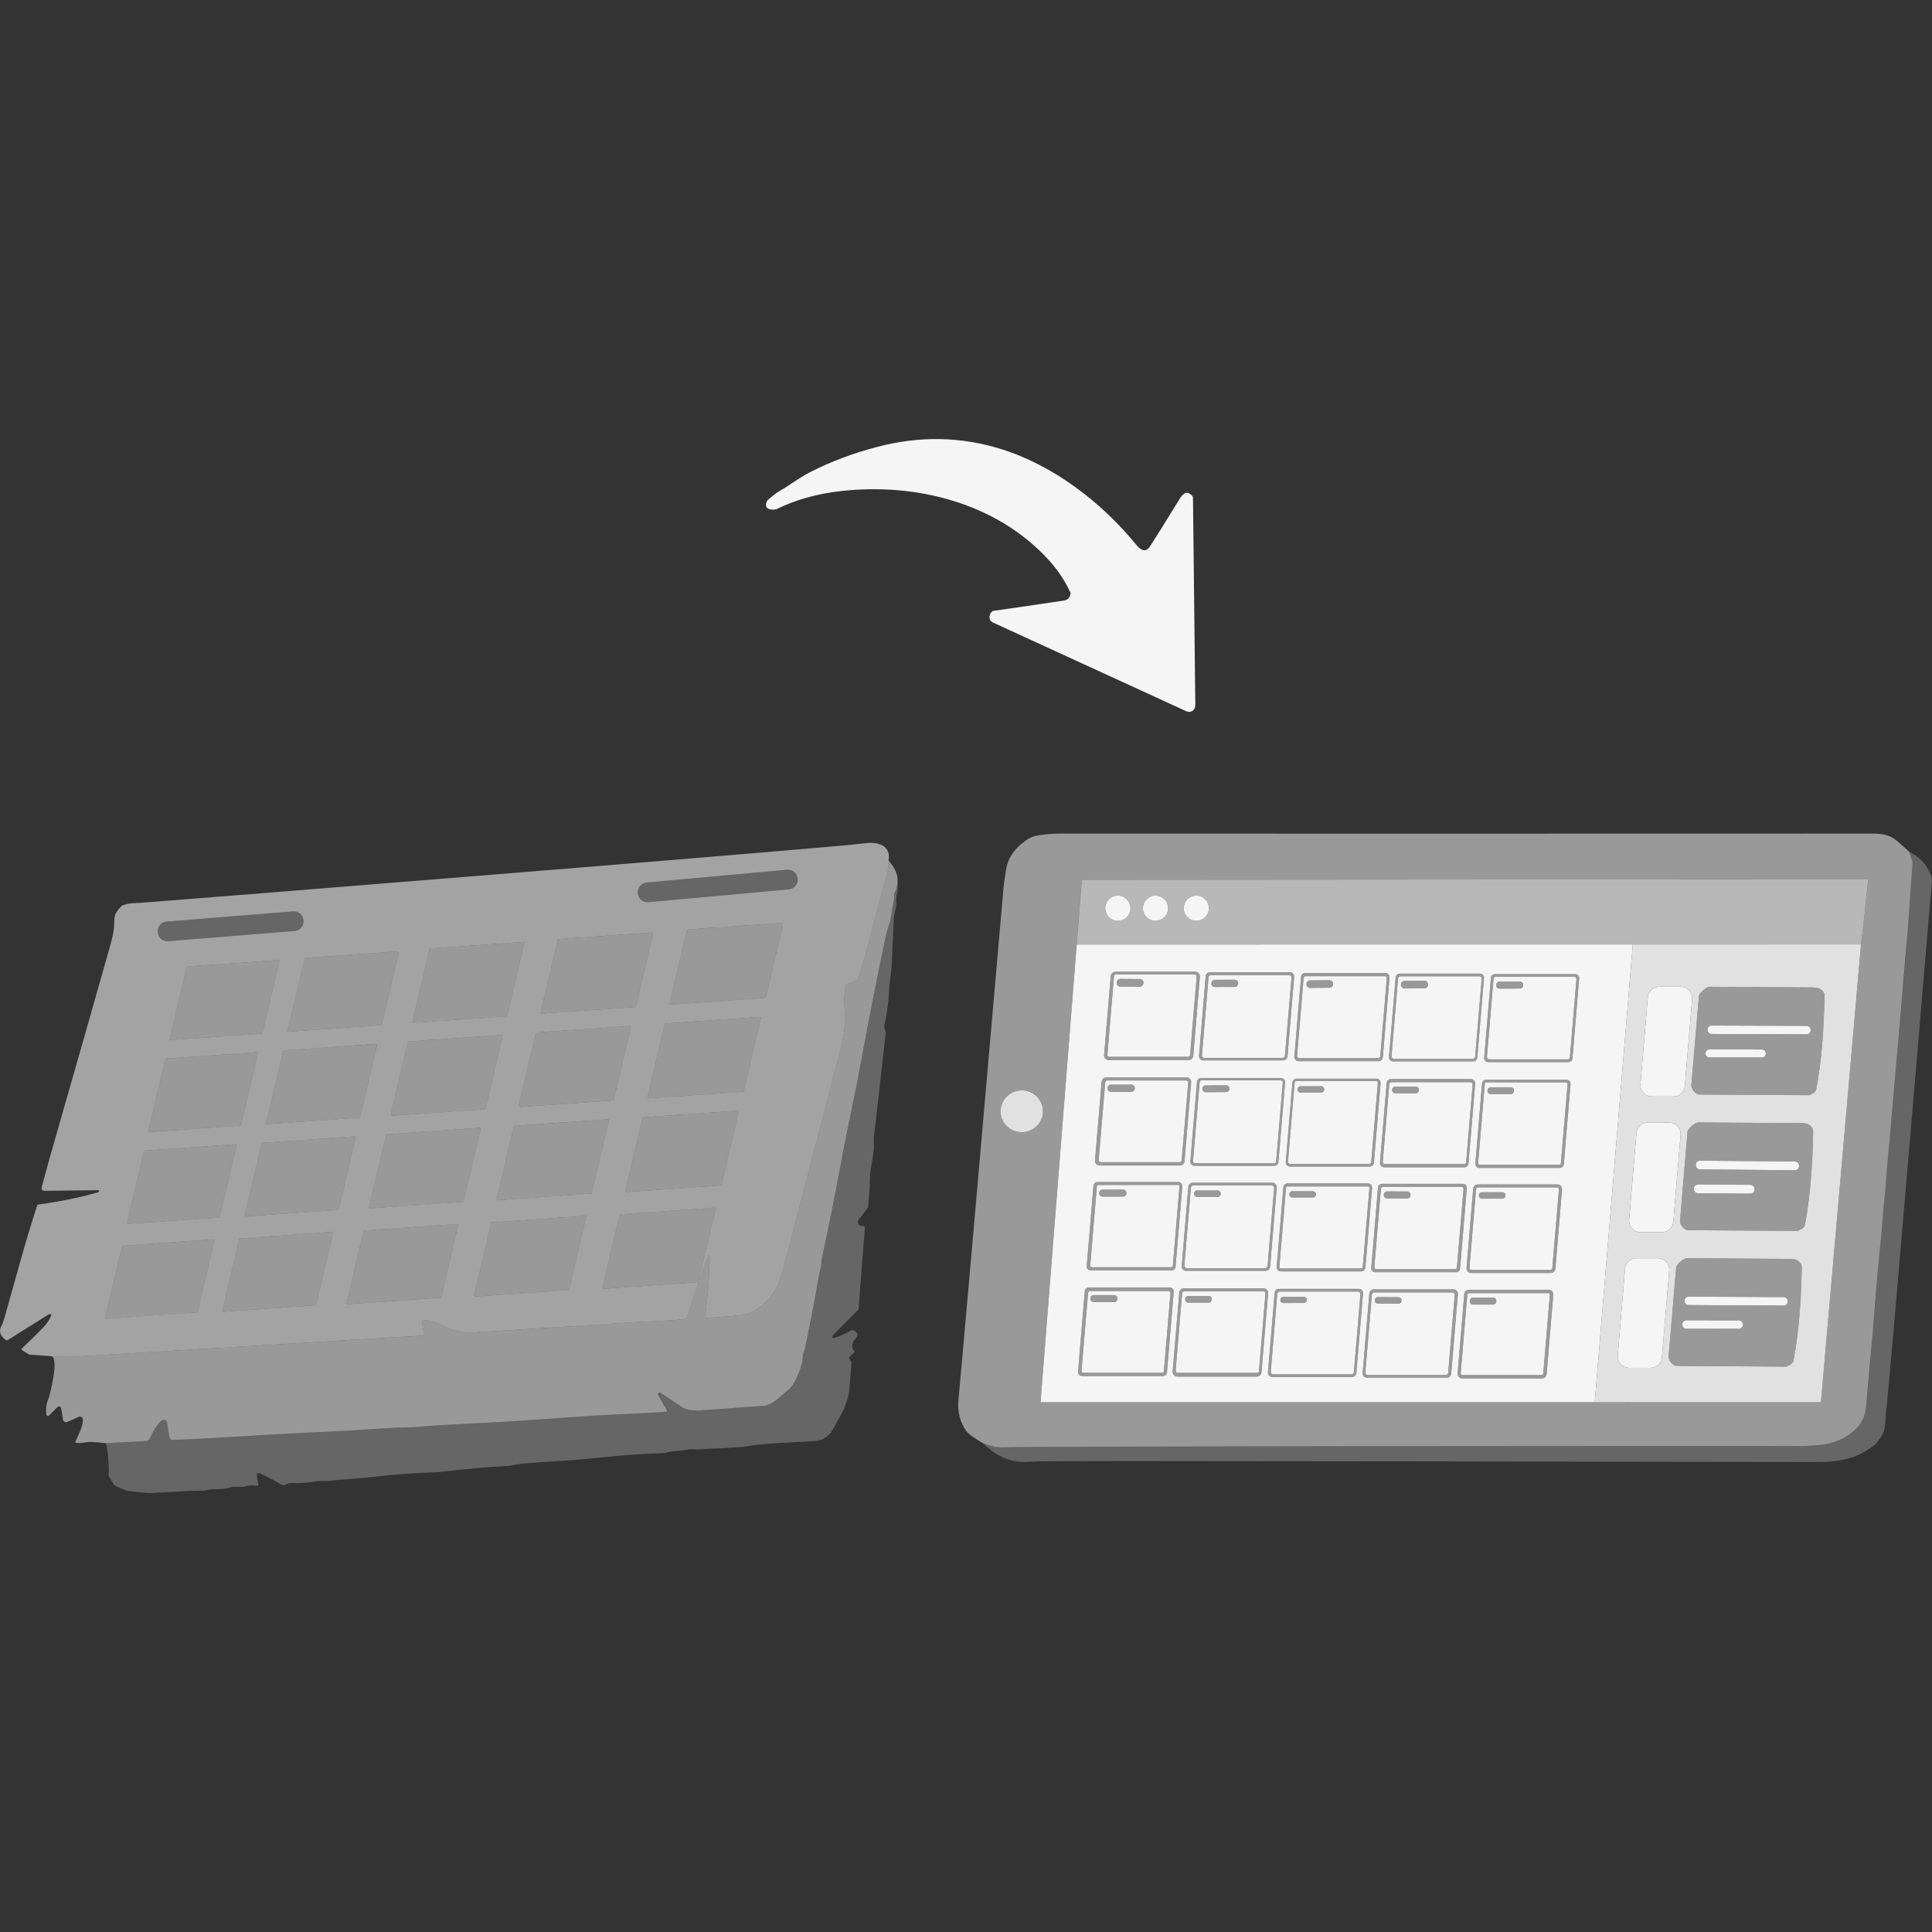 <?xml version="1.0" encoding="UTF-8" standalone="no"?>
<!DOCTYPE svg PUBLIC "-//W3C//DTD SVG 1.1//EN" "http://www.w3.org/Graphics/SVG/1.1/DTD/svg11.dtd">
<svg width="100%" height="100%" viewBox="0 0 300 300" version="1.1" xmlns="http://www.w3.org/2000/svg" xmlns:xlink="http://www.w3.org/1999/xlink" xml:space="preserve" xmlns:serif="http://www.serif.com/" style="fill-rule:evenodd;clip-rule:evenodd;stroke-linejoin:round;stroke-miterlimit:2;">
    <rect x="0" y="0" width="300" height="300" fill="#333333" stroke="none"/>
    <path d="M185.522,109.944C185.301,110.5 184.712,110.672 184.186,110.43C176.469,106.878 166.466,102.29 154.181,96.663C153.463,96.332 153.519,95.466 154.038,94.943C154.085,94.897 154.148,94.867 154.214,94.857C156.291,94.576 159.973,94.037 165.262,93.246C165.725,93.177 166.043,92.882 166.211,92.356C166.254,92.224 166.244,92.082 166.185,91.953C165.325,90.114 164.2,88.433 162.807,86.915C154.769,78.123 142.259,74.918 130.53,76.257C126.868,76.674 123.573,77.597 120.643,79.026C120.56,79.066 120.474,79.092 120.384,79.105C119.485,79.241 118.559,78.937 119.104,77.799C119.144,77.719 119.2,77.65 119.27,77.594C119.796,77.177 120.404,76.608 120.95,76.304C122.538,75.42 124.013,74.226 125.786,73.32C128.985,71.682 132.481,70.369 136.279,69.377C142.808,67.67 149.192,67.786 155.428,69.724C163.535,72.242 170.991,77.938 176.393,84.543C177.048,85.344 177.855,85.943 178.566,84.848C179.539,83.349 181.044,80.941 183.078,77.623C183.614,76.75 184.209,76.022 185.119,76.985C185.198,77.071 185.245,77.18 185.245,77.296L185.608,109.494C185.612,109.65 185.582,109.802 185.522,109.944Z" style="fill:white;fill-opacity:0.95;fill-rule:nonzero;"/>
    <path d="M152.543,224.051C151.157,223.228 150.317,222.603 150.019,222.182C149.06,220.823 148.663,219.212 148.829,217.353C148.918,216.371 149.116,214.164 149.431,210.731C149.841,206.275 151.971,182.012 155.818,137.938C155.874,137.3 156.007,136.334 156.218,135.041C156.473,133.47 157.267,132.137 158.597,131.045C159.434,130.357 160.128,129.95 160.677,129.828C161.852,129.566 163.188,129.434 164.693,129.434C190.696,129.454 232.424,129.454 289.871,129.434C291.982,129.434 293.199,129.411 294.641,130.648C295.273,131.187 295.882,131.733 296.467,132.285L296.97,133.86C296.994,133.938 296.589,139.686 296.238,144.371C295.911,148.277 295.502,153.069 295.05,158.319C294.635,162.991 294.328,166.486 294.129,168.807C293.649,174.43 293.312,178.235 293.123,180.219C292.971,181.812 292.844,183.347 292.746,184.827C292.699,185.366 292.651,185.904 292.604,186.439C292.517,187.1 292.409,187.802 292.395,188.509C292.392,188.673 292.386,188.852 292.376,189.043C292.316,189.732 292.256,190.415 292.196,191.092C291.968,193.238 291.757,195.379 291.568,197.519C291.373,199.726 291.188,201.925 291.019,204.115C290.931,205.24 290.843,206.337 290.755,207.406C290.244,213.153 289.89,217.083 289.809,217.902C289.706,218.944 289.556,219.695 289.362,220.155C288.402,222.426 285.687,223.91 283.348,224.28C282.214,224.459 280.729,224.545 278.893,224.541C265.625,224.511 158.921,224.562 155.921,224.743C154.925,224.803 153.797,224.571 152.543,224.051ZM167.984,136.61L161.574,217.74L246.741,217.747L282.634,217.753C282.7,217.753 282.756,217.7 282.763,217.634L288.978,146.648C289.286,144.561 290.066,136.674 290.097,136.518L167.984,136.61ZM155.369,172.47C155.319,174.262 156.751,175.757 158.569,175.809C160.386,175.859 161.898,174.447 161.949,172.653C162,170.861 160.568,169.366 158.75,169.315C156.933,169.264 155.421,170.676 155.369,172.47Z" style="fill:white;fill-opacity:0.5;"/>
    <path d="M137.985,133.651C137.979,134.478 137.913,135.11 137.79,135.547C136.252,140.985 134.956,146.397 133.331,151.904C133.278,152.079 133.149,152.218 132.977,152.278L131.562,152.791C131.446,152.83 131.363,152.933 131.343,153.052C131.125,154.253 131.042,155.133 131.092,155.685C131.347,158.464 131.188,160.432 130.401,163.425C129.339,167.458 126.626,177.871 122.257,194.658C121.529,197.46 121.01,199.147 120.702,199.719C119.637,201.704 117.388,204.019 114.953,204.257C114.321,204.317 112.595,204.446 109.78,204.648C109.601,204.661 109.459,204.505 109.485,204.33C109.938,201.151 110.173,198.062 110.186,195.061C110.186,195.009 110.15,194.962 110.097,194.952C110.044,194.942 109.995,194.972 109.975,195.022L108.612,198.723C108.605,198.75 108.579,198.766 108.552,198.77L108.549,198.77C108.506,198.76 108.48,198.713 108.49,198.67L111.139,187.735C111.166,187.625 111.08,187.523 110.967,187.53L96.489,188.542C96.34,188.552 96.217,188.657 96.184,188.803L93.568,199.891C93.541,200.013 93.637,200.126 93.76,200.119L108.222,199.107C108.341,199.097 108.43,199.209 108.394,199.322L106.667,204.522C106.614,204.684 106.472,204.8 106.303,204.823C104.07,205.114 101.576,205.117 98.907,205.289C90.488,205.842 82.153,206.371 73.906,206.877C72.308,206.976 70.787,206.851 69.173,206.057C68.018,205.491 67.095,205.111 65.974,204.949C65.713,204.912 65.488,205.14 65.531,205.402L65.842,207.271C65.852,207.327 65.809,207.38 65.752,207.383C62.014,207.608 44.212,208.686 12.341,210.615C10.892,210.701 9.446,210.691 8.001,210.585L4.676,210.354C4.587,210.35 4.501,210.321 4.425,210.274L3.466,209.682C3.35,209.609 3.333,209.447 3.433,209.355C4.739,208.127 5.837,207.042 6.734,206.1C7.293,205.511 7.703,204.902 7.961,204.27C8.001,204.175 7.935,204.069 7.832,204.062C7.713,204.052 7.604,204.079 7.508,204.138C3.773,206.46 1.673,207.773 1.203,208.081C1.111,208.144 0.991,208.141 0.902,208.074C0.035,207.443 -0.206,206.748 0.174,205.994C0.38,205.587 0.542,205.17 0.661,204.747C2.444,198.482 3.886,192.941 5.758,187.222C5.791,187.116 5.884,187.04 5.993,187.027C9.297,186.587 12.39,185.955 15.265,185.131C15.344,185.108 15.394,185.032 15.381,184.953C15.367,184.873 15.301,184.814 15.218,184.814L6.863,184.91C6.592,184.913 6.39,184.658 6.459,184.394C6.998,182.326 7.941,178.949 9.294,174.262C11.497,166.624 14.1,157.484 17.107,146.846C17.527,145.358 17.736,144.266 17.726,143.575C17.716,142.708 17.802,142.126 17.981,141.825C18.417,141.094 18.804,140.664 19.145,140.535C19.668,140.333 20.475,140.224 21.57,140.204C22.4,140.188 129.749,131.594 134.357,130.942C136.239,130.674 138.392,131.224 137.985,133.651ZM83.969,157.177C83.942,157.289 84.031,157.398 84.147,157.389L98.589,156.38C98.665,156.373 98.728,156.32 98.745,156.247L101.394,145.017C101.421,144.905 101.331,144.796 101.216,144.806L86.77,145.814C86.694,145.821 86.631,145.874 86.615,145.947L83.969,157.177ZM43.378,149.255C43.398,149.162 43.325,149.076 43.233,149.083L29.111,150.072C29.052,150.075 28.999,150.118 28.986,150.177L26.359,161.325C26.339,161.414 26.412,161.5 26.505,161.494L40.623,160.508C40.682,160.505 40.735,160.462 40.748,160.402L43.378,149.255ZM51.707,191.472C51.727,191.38 51.654,191.291 51.558,191.297L37.288,192.296C37.225,192.299 37.173,192.342 37.159,192.405L34.536,203.516C34.516,203.609 34.589,203.698 34.685,203.692L48.955,202.693C49.018,202.689 49.071,202.646 49.084,202.583L51.707,191.472ZM38.013,188.684C37.986,188.787 38.069,188.882 38.175,188.876L52.455,187.874C52.524,187.87 52.58,187.821 52.597,187.754L55.214,176.647C55.24,176.544 55.157,176.448 55.051,176.455L40.771,177.457C40.702,177.46 40.646,177.51 40.629,177.576L38.013,188.684ZM61.922,147.882C61.942,147.802 61.879,147.726 61.796,147.733L47.43,148.735C47.377,148.739 47.331,148.778 47.321,148.831L44.675,160.055C44.655,160.134 44.718,160.21 44.8,160.203L59.166,159.198C59.219,159.195 59.266,159.155 59.276,159.102L61.922,147.882ZM94.544,173.934C94.56,173.865 94.504,173.802 94.435,173.805L79.89,174.821C79.844,174.824 79.804,174.857 79.794,174.904L77.121,186.233C77.105,186.302 77.161,186.365 77.23,186.362L91.775,185.346C91.821,185.343 91.861,185.31 91.871,185.264L94.544,173.934ZM40.037,163.568C40.06,163.472 39.981,163.379 39.882,163.386L25.807,164.371C25.741,164.375 25.688,164.421 25.671,164.484L23.055,175.595C23.032,175.691 23.111,175.783 23.21,175.777L37.285,174.791C37.351,174.788 37.404,174.741 37.421,174.679L40.037,163.568ZM81.415,146.393C81.431,146.327 81.378,146.261 81.309,146.268L66.811,147.28C66.764,147.283 66.728,147.316 66.718,147.359L64.045,158.695C64.029,158.761 64.082,158.827 64.151,158.821L78.653,157.805C78.699,157.802 78.736,157.769 78.745,157.726L81.415,146.393ZM74.644,175.251C74.657,175.185 74.607,175.122 74.538,175.128L60.05,176.141C60.007,176.144 59.97,176.177 59.96,176.22L57.294,187.52C57.281,187.586 57.331,187.649 57.4,187.642L71.888,186.63C71.931,186.626 71.968,186.593 71.978,186.55L74.644,175.251ZM71.134,190.258C71.157,190.156 71.075,190.057 70.969,190.067L56.603,191.072C56.533,191.076 56.477,191.125 56.461,191.191L53.834,202.325C53.811,202.428 53.894,202.527 54,202.517L68.369,201.512C68.438,201.508 68.494,201.459 68.511,201.393L71.134,190.258ZM104.004,155.735C103.974,155.87 104.08,155.996 104.219,155.986L118.737,154.97C118.83,154.964 118.903,154.901 118.922,154.815L121.575,143.565C121.605,143.429 121.499,143.304 121.36,143.314L106.846,144.332C106.753,144.339 106.68,144.402 106.66,144.488L104.004,155.735ZM123.854,136.419C123.778,135.59 123.047,134.981 122.219,135.057L100.404,137.042C99.575,137.118 98.966,137.849 99.042,138.677L99.046,138.723C99.122,139.553 99.853,140.161 100.681,140.086L122.496,138.101C123.325,138.024 123.934,137.293 123.858,136.465L123.854,136.419ZM47.115,142.871C47.05,142.06 46.339,141.455 45.53,141.521L25.852,143.105C25.043,143.171 24.437,143.879 24.503,144.69L24.511,144.795C24.576,145.606 25.288,146.211 26.097,146.145L45.774,144.561C46.583,144.495 47.189,143.787 47.123,142.976L47.115,142.871ZM16.343,204.598C16.32,204.694 16.396,204.783 16.495,204.777L30.54,203.791C30.603,203.788 30.656,203.741 30.669,203.678L33.276,192.634C33.299,192.538 33.223,192.448 33.124,192.455L19.079,193.437C19.016,193.441 18.963,193.487 18.95,193.55L16.343,204.598ZM80.565,171.632C80.532,171.768 80.641,171.897 80.78,171.887L95.126,170.881C95.215,170.875 95.291,170.812 95.314,170.722L97.938,159.578C97.971,159.443 97.861,159.314 97.723,159.324L83.376,160.329C83.287,160.336 83.211,160.399 83.188,160.488L80.565,171.632ZM41.324,174.424C41.307,174.493 41.364,174.556 41.433,174.553L55.809,173.551C55.855,173.547 55.895,173.514 55.905,173.468L58.558,162.225C58.574,162.155 58.518,162.092 58.449,162.096L44.073,163.101C44.026,163.104 43.987,163.138 43.977,163.184L41.324,174.424ZM114.669,172.747C114.702,172.601 114.586,172.462 114.437,172.472L99.962,173.488C99.866,173.494 99.783,173.561 99.763,173.656L97.13,184.817C97.097,184.963 97.213,185.102 97.362,185.092L111.837,184.076C111.933,184.07 112.016,184.003 112.036,183.907L114.669,172.747ZM78.038,160.921C78.064,160.812 77.975,160.706 77.862,160.716L63.476,161.718C63.404,161.725 63.344,161.778 63.324,161.851L60.688,173.041C60.662,173.15 60.751,173.256 60.863,173.246L75.249,172.241C75.322,172.234 75.381,172.181 75.401,172.108L78.038,160.921ZM36.713,177.897C36.739,177.785 36.65,177.675 36.534,177.685L22.512,178.665C22.436,178.671 22.373,178.724 22.357,178.797L19.757,189.822C19.73,189.934 19.82,190.043 19.935,190.034L33.957,189.054C34.033,189.048 34.096,188.995 34.113,188.922L36.713,177.897ZM118.148,158.08C118.172,157.984 118.092,157.891 117.993,157.898L103.352,158.927C103.286,158.93 103.233,158.976 103.217,159.039L100.551,170.365C100.528,170.461 100.607,170.554 100.706,170.547L115.343,169.522C115.41,169.518 115.462,169.472 115.479,169.409L118.148,158.08ZM73.612,201.201C73.595,201.267 73.648,201.333 73.718,201.327L88.262,200.311C88.308,200.308 88.345,200.275 88.355,200.232L91.021,188.925C91.037,188.859 90.984,188.793 90.915,188.8L76.37,189.815C76.324,189.819 76.288,189.852 76.278,189.895L73.612,201.201Z" style="fill:white;fill-opacity:0.55;"/>
    <path d="M296.97,133.86L296.467,132.285C298.323,133.178 299.494,134.581 299.987,136.496C299.993,136.529 299.997,136.562 300,136.595C300,136.595 293.13,218.18 292.872,219.225C292.832,219.387 292.782,220.036 292.719,221.174C292.663,222.242 292.164,223.254 291.221,224.217C290.632,224.822 288.912,225.841 287.87,226.201C286.292,226.747 284.483,227.018 282.449,227.018C249.605,227.005 162.864,226.76 160.638,226.936C158.411,227.111 157.015,226.992 155.123,226.01C154.425,225.649 153.565,224.994 152.543,224.051C153.797,224.571 154.925,224.803 155.921,224.743C158.921,224.562 265.625,224.511 278.893,224.541C280.729,224.545 282.214,224.459 283.348,224.28C285.687,223.91 288.402,222.426 289.362,220.155C289.556,219.695 289.706,218.944 289.809,217.902C290.122,214.77 290.438,211.27 290.755,207.406C290.843,206.337 290.931,205.24 291.019,204.115C291.188,201.925 291.373,199.726 291.568,197.519C291.757,195.379 291.968,193.238 292.196,191.092L292.23,190.775C292.301,190.109 292.35,189.532 292.376,189.043C292.386,188.852 292.392,188.673 292.395,188.509C292.409,187.802 292.517,187.1 292.604,186.439C292.647,186.115 292.684,185.802 292.703,185.502L292.746,184.827C292.844,183.347 292.971,181.812 293.123,180.219C293.312,178.235 293.649,174.43 294.129,168.807C294.328,166.486 294.635,162.991 295.05,158.319L295.819,149.708C295.907,148.717 296.066,146.672 296.238,144.371C296.589,139.686 296.994,133.938 296.97,133.86Z" style="fill:white;fill-opacity:0.25;"/>
    <path d="M137.985,133.651C139.027,134.77 139.487,135.937 139.371,137.151C139.282,137.737 139.123,138.259 138.889,138.719C138.849,138.802 138.826,138.894 138.829,138.987L138.832,139.295C138.836,139.44 138.826,139.582 138.799,139.725L138.247,142.89C138.244,142.904 138.24,142.917 138.237,142.93C137.89,144.018 137.645,144.898 137.503,145.573C136.183,151.772 134.956,157.997 133.814,164.249C132.716,170.273 131.562,175.244 130.477,181.139C129.59,185.952 128.624,190.761 127.582,195.568C127.476,196.06 127.576,196.474 127.44,196.864C127.351,197.135 127.281,197.403 127.235,197.668C126.663,201.049 125.928,204.892 125.039,209.196C124.966,209.546 124.9,209.778 124.843,209.894C124.546,210.489 124.698,211.104 124.536,211.687C124.169,212.997 123.686,214.121 123.094,215.057C122.984,215.233 122.849,215.395 122.697,215.537C122.468,215.745 121.813,216.314 120.735,217.244C120.259,217.657 119.22,218.249 118.714,218.286C111.88,218.779 108.456,219.027 108.443,219.027C107.285,219.017 106.468,218.858 105.992,218.544C104.811,217.766 103.677,217.009 102.592,216.268C102.347,216.099 102.046,216.38 102.195,216.638L103.531,218.951C103.594,219.06 103.521,219.199 103.395,219.209C99.201,219.543 94.871,219.616 90.882,219.91C83.806,220.426 78.888,220.75 76.126,220.886C70.324,221.167 66.738,221.379 65.369,221.524C63.824,221.69 61.647,221.656 60.41,221.742C55.994,222.053 51.777,222.292 47.758,222.457C46.031,222.53 40.269,222.857 30.474,223.436C29.393,223.499 28.155,223.549 26.756,223.582C26.541,223.585 26.356,223.429 26.32,223.218L25.936,220.902C25.866,220.482 25.35,220.313 25.046,220.615C24.328,221.326 23.736,222.239 23.263,223.347C23.157,223.592 22.922,223.757 22.654,223.77L16.393,224.094C15.592,223.988 14.825,223.922 14.09,223.899C13.257,223.873 12.648,224.19 11.818,224.038C11.729,224.022 11.679,223.926 11.715,223.843C12.089,223.046 12.966,221.266 12.877,220.409C12.843,220.079 12.496,219.88 12.195,220.016L10.465,220.796C10.174,220.925 9.84,220.747 9.787,220.433L9.496,218.673C9.453,218.402 9.119,218.292 8.924,218.488L7.61,219.801C7.465,219.946 7.217,219.857 7.197,219.652C7.098,218.663 7.223,217.796 7.577,217.059C7.601,217.012 7.614,216.963 7.617,216.91C7.617,216.91 9.251,211.045 8.001,210.585C9.446,210.691 10.892,210.701 12.341,210.615C44.212,208.686 62.014,207.608 65.752,207.383C65.809,207.38 65.852,207.327 65.842,207.271L65.531,205.402C65.488,205.14 65.713,204.912 65.974,204.949C67.095,205.111 68.018,205.491 69.173,206.057C70.787,206.851 72.308,206.976 73.906,206.877C82.153,206.371 90.488,205.842 98.907,205.289C101.576,205.117 104.07,205.114 106.303,204.823C106.472,204.8 106.614,204.684 106.667,204.522L108.394,199.322C108.43,199.209 108.341,199.097 108.222,199.107L93.76,200.119C93.637,200.126 93.541,200.013 93.568,199.891L96.184,188.803C96.217,188.657 96.34,188.552 96.489,188.542L110.967,187.53C111.08,187.523 111.166,187.625 111.139,187.735L108.49,198.67C108.48,198.713 108.506,198.76 108.549,198.77L108.552,198.77C108.579,198.766 108.605,198.75 108.612,198.723L109.975,195.022C109.995,194.972 110.044,194.942 110.097,194.952C110.15,194.962 110.186,195.009 110.186,195.061C110.173,198.062 109.938,201.151 109.485,204.33C109.459,204.505 109.601,204.661 109.78,204.648C112.595,204.446 114.321,204.317 114.953,204.257C117.388,204.019 119.637,201.704 120.702,199.719C121.01,199.147 121.529,197.46 122.257,194.658C126.626,177.871 129.339,167.458 130.401,163.425C131.188,160.432 131.347,158.464 131.092,155.685C131.042,155.133 131.125,154.253 131.343,153.052C131.363,152.933 131.446,152.83 131.562,152.791L132.977,152.278C133.149,152.218 133.278,152.079 133.331,151.904C134.956,146.397 136.252,140.985 137.79,135.547C137.913,135.11 137.979,134.478 137.985,133.651Z" style="fill:white;fill-opacity:0.5;fill-rule:nonzero;"/>
    <path d="M123.858,136.465C123.934,137.293 123.325,138.024 122.496,138.101L100.681,140.086C99.853,140.161 99.122,139.553 99.046,138.723L99.042,138.677C98.966,137.849 99.575,137.118 100.404,137.042L122.219,135.057C123.047,134.981 123.778,135.59 123.854,136.419L123.858,136.465Z" style="fill:white;fill-opacity:0.25;fill-rule:nonzero;"/>
    <path d="M290.097,136.518C290.066,136.674 289.286,144.561 288.978,146.648L252.989,146.658L167.19,146.661L167.984,136.61L290.097,136.518ZM181.388,141.028C181.388,139.946 180.511,139.07 179.429,139.07C178.348,139.07 177.471,139.946 177.471,141.028C177.471,142.11 178.348,142.986 179.429,142.986C180.511,142.986 181.388,142.11 181.388,141.028ZM175.543,141.028C175.543,139.943 174.666,139.066 173.581,139.066C172.496,139.066 171.62,139.943 171.62,141.028C171.62,142.113 172.496,142.99 173.581,142.99C174.666,142.99 175.543,142.113 175.543,141.028ZM187.722,141.025C187.722,139.943 186.846,139.066 185.764,139.066C184.682,139.066 183.806,139.943 183.806,141.025C183.806,142.106 184.682,142.983 185.764,142.983C186.846,142.983 187.722,142.106 187.722,141.025Z" style="fill:white;fill-opacity:0.65;"/>
    <path d="M139.371,137.151L139.398,138.124C139.401,138.236 139.388,138.349 139.352,138.454C139.17,139.03 139.11,139.635 139.173,140.267C139.199,140.532 139.107,141.068 138.895,141.878C138.839,142.086 138.806,142.301 138.796,142.516C138.68,145.087 138.574,147.485 138.475,149.704C138.412,151.054 138.088,152.658 138.042,154.038C137.989,155.569 137.747,157.293 137.321,159.214C137.297,159.324 137.301,159.436 137.331,159.545C137.473,160.051 137.539,160.342 137.532,160.412C137.413,161.672 135.677,176.763 135.677,176.763C135.67,176.819 135.67,176.878 135.673,176.938C135.786,178.602 135.584,179.356 135.266,181.212C135.131,182.012 135.061,182.849 135.058,183.719C135.055,184.334 134.975,185.538 134.813,187.334C134.803,187.43 134.77,187.52 134.711,187.596L133.245,189.521C133.199,189.58 133.179,189.653 133.186,189.729C133.229,190.176 133.51,190.391 134.029,190.368C134.181,190.361 134.307,190.487 134.301,190.639C134.301,190.639 133.384,202.22 133.348,203.179C133.345,203.262 133.312,203.341 133.252,203.397L129.345,207.307C129.306,207.347 129.276,207.4 129.266,207.456C129.213,207.737 129.336,207.83 129.633,207.737C130.305,207.529 131.138,207.145 132.141,206.593C132.25,206.533 132.379,206.52 132.494,206.563C132.905,206.712 133.374,207.178 132.997,207.671C132.458,208.366 132.233,208.455 132.375,209.394C132.392,209.517 132.471,209.613 132.607,209.682C132.696,209.732 132.726,209.804 132.69,209.9C132.67,209.953 132.617,210.02 132.534,210.099C132.134,210.473 131.932,210.665 131.926,210.668C131.859,210.751 131.853,210.866 131.909,210.959C132.107,211.28 132.203,211.482 132.2,211.571C132.041,213.969 131.922,215.481 131.843,216.109C131.744,216.92 131.234,218.488 130.755,219.377C129.898,220.955 129.372,221.905 129.18,222.222C128.912,222.662 128.459,223.069 127.817,223.449C127.483,223.644 126.901,223.764 126.071,223.8C122.535,223.955 119.614,224.147 117.308,224.372C116.637,224.435 115.892,224.64 115.208,224.69C113.087,224.842 111.549,224.925 110.597,224.935C109.743,224.944 108.724,225.153 107.679,225.04C107.411,225.011 107.143,225.024 106.882,225.08C105.665,225.335 104.659,225.252 103.429,225.553C103.114,225.632 102.559,225.682 101.768,225.699C99.737,225.742 97.021,225.94 93.617,226.294C91.047,226.562 88.977,226.734 87.399,226.817C86.198,226.876 84.121,227.028 81.167,227.27C80.3,227.339 79.47,227.597 78.765,227.637C75.702,227.809 72.583,228.077 69.411,228.444C68.554,228.543 68.088,228.593 68.018,228.596C64.687,228.686 61.168,228.947 57.46,229.38C55.366,229.625 53.004,229.701 51.046,229.969C50.86,229.992 50.444,229.992 49.792,229.966C49.484,229.949 49.177,229.976 48.872,230.039C47.794,230.267 46.547,230.346 45.128,230.283C44.989,230.28 44.85,230.31 44.724,230.369C44.265,230.594 43.937,230.654 43.742,230.545C41.88,229.496 40.715,228.897 40.252,228.748C40.037,228.679 39.825,228.861 39.862,229.083L40.11,230.584C40.123,230.667 40.05,230.736 39.968,230.723C39.24,230.598 38.582,230.637 37.99,230.846C37.92,230.869 37.847,230.882 37.775,230.879L36.21,230.862C36.081,230.862 35.952,230.885 35.833,230.935C34.692,231.411 33.177,231.1 32.237,231.345C31.361,231.573 30.272,231.448 29.227,231.517C27.801,231.613 26.012,231.712 23.865,231.812C22.482,231.874 21.245,231.636 19.889,231.504C19.654,231.481 19.006,231.219 17.938,230.717C17.802,230.65 17.689,230.548 17.613,230.416L16.942,229.255C16.886,229.159 16.862,229.046 16.879,228.94C16.972,228.226 16.727,224.415 16.393,224.094L22.654,223.77C22.922,223.757 23.157,223.592 23.263,223.347C23.736,222.239 24.328,221.326 25.046,220.615C25.35,220.313 25.866,220.482 25.936,220.902L26.32,223.218C26.356,223.429 26.541,223.585 26.756,223.582C28.155,223.549 29.393,223.499 30.474,223.436C40.269,222.857 46.031,222.53 47.758,222.457C51.777,222.292 55.994,222.053 60.41,221.742C61.647,221.656 63.824,221.69 65.369,221.524C66.738,221.379 70.324,221.167 76.126,220.886C78.888,220.75 83.806,220.426 90.882,219.91C94.871,219.616 99.201,219.543 103.395,219.209C103.521,219.199 103.594,219.06 103.531,218.951L102.195,216.638C102.046,216.38 102.347,216.099 102.592,216.268C103.677,217.009 104.811,217.766 105.992,218.544C106.468,218.858 107.285,219.017 108.443,219.027C108.456,219.027 111.88,218.779 118.714,218.286C119.22,218.249 120.259,217.657 120.735,217.244C121.813,216.314 122.468,215.745 122.697,215.537C122.849,215.395 122.984,215.233 123.094,215.057C123.686,214.121 124.169,212.997 124.536,211.687C124.698,211.104 124.546,210.489 124.843,209.894C124.9,209.778 124.966,209.546 125.039,209.196C125.928,204.892 126.663,201.049 127.235,197.668C127.281,197.403 127.351,197.135 127.44,196.864C127.576,196.474 127.476,196.06 127.582,195.568C128.624,190.761 129.59,185.952 130.477,181.139C131.562,175.244 132.716,170.273 133.814,164.249C134.956,157.997 136.183,151.772 137.503,145.573C137.645,144.898 137.89,144.018 138.237,142.93C138.24,142.917 138.244,142.904 138.247,142.89L138.799,139.725C138.826,139.582 138.836,139.44 138.832,139.295L138.829,138.987C138.826,138.894 138.849,138.802 138.889,138.719C139.123,138.259 139.282,137.737 139.371,137.151Z" style="fill:white;fill-opacity:0.25;fill-rule:nonzero;"/>
    <path d="M175.543,141.028C175.543,142.113 174.666,142.99 173.581,142.99C172.496,142.99 171.62,142.113 171.62,141.028C171.62,139.943 172.496,139.066 173.581,139.066C174.666,139.066 175.543,139.943 175.543,141.028Z" style="fill:white;fill-opacity:0.95;fill-rule:nonzero;"/>
    <path d="M181.388,141.028C181.388,142.11 180.511,142.986 179.429,142.986C178.348,142.986 177.471,142.11 177.471,141.028C177.471,139.946 178.348,139.07 179.429,139.07C180.511,139.07 181.388,139.946 181.388,141.028Z" style="fill:white;fill-opacity:0.95;fill-rule:nonzero;"/>
    <path d="M187.722,141.025C187.722,142.106 186.846,142.983 185.764,142.983C184.682,142.983 183.806,142.106 183.806,141.025C183.806,139.943 184.682,139.066 185.764,139.066C186.846,139.066 187.722,139.943 187.722,141.025Z" style="fill:white;fill-opacity:0.95;fill-rule:nonzero;"/>
    <path d="M47.123,142.976C47.189,143.787 46.583,144.495 45.774,144.561L26.097,146.145C25.288,146.211 24.576,145.606 24.511,144.795L24.503,144.69C24.437,143.879 25.043,143.171 25.852,143.105L45.53,141.521C46.339,141.455 47.05,142.06 47.115,142.871L47.123,142.976Z" style="fill:white;fill-opacity:0.25;fill-rule:nonzero;"/>
    <path d="M104.004,155.735L106.66,144.488C106.68,144.402 106.753,144.339 106.846,144.332L121.36,143.314C121.499,143.304 121.605,143.429 121.575,143.565L118.922,154.815C118.903,154.901 118.83,154.964 118.737,154.97L104.219,155.986C104.08,155.996 103.974,155.87 104.004,155.735Z" style="fill:white;fill-opacity:0.5;fill-rule:nonzero;"/>
    <path d="M83.969,157.177L86.615,145.947C86.631,145.874 86.694,145.821 86.77,145.814L101.216,144.806C101.331,144.796 101.421,144.905 101.394,145.017L98.745,156.247C98.728,156.32 98.665,156.373 98.589,156.38L84.147,157.389C84.031,157.398 83.942,157.289 83.969,157.177Z" style="fill:white;fill-opacity:0.5;fill-rule:nonzero;"/>
    <path d="M81.415,146.393L78.745,157.726C78.736,157.769 78.699,157.802 78.653,157.805L64.151,158.821C64.082,158.827 64.029,158.761 64.045,158.695L66.718,147.359C66.728,147.316 66.764,147.283 66.811,147.28L81.309,146.268C81.378,146.261 81.431,146.327 81.415,146.393Z" style="fill:white;fill-opacity:0.5;fill-rule:nonzero;"/>
    <path d="M253.54,146.658L288.978,146.648L282.763,217.634C282.756,217.7 282.7,217.753 282.634,217.753L247.631,217.747L253.54,146.658ZM259.995,212.011C260.088,212.067 260.197,212.097 260.306,212.097L277.285,212.209C277.361,212.209 277.434,212.196 277.503,212.166C278.096,211.905 278.423,211.617 278.486,211.303C279.253,207.294 279.683,202.435 279.773,196.719C279.779,196.56 279.736,196.401 279.65,196.269C279.078,195.359 278.274,195.485 276.984,195.478C269.78,195.432 264.762,195.399 261.923,195.376C261.808,195.376 261.695,195.402 261.596,195.458C261.087,195.733 260.68,196.1 260.369,196.557C260.313,196.636 260.28,196.732 260.273,196.828L259.099,210.661C259.092,210.764 259.105,210.866 259.138,210.962C259.294,211.419 259.578,211.769 259.995,212.011ZM256.27,212.398C257.207,212.398 257.987,211.68 258.067,210.747L259.195,197.334C259.284,196.282 258.454,195.379 257.398,195.379L254.13,195.379C253.194,195.379 252.413,196.097 252.334,197.03L251.209,210.443C251.12,211.495 251.95,212.398 253.006,212.398L256.27,212.398ZM255.9,174.305C254.964,174.305 254.183,175.023 254.104,175.955L252.976,189.389C252.886,190.44 253.717,191.343 254.772,191.343L258.037,191.343C258.973,191.343 259.754,190.626 259.833,189.693L260.961,176.26C261.05,175.208 260.22,174.305 259.165,174.305L255.9,174.305ZM263.528,169.866C263.624,169.922 263.73,169.952 263.839,169.952L280.821,170.061C280.897,170.064 280.97,170.048 281.039,170.018C281.632,169.76 281.959,169.472 282.022,169.154C282.789,165.149 283.219,160.286 283.312,154.57C283.315,154.411 283.272,154.253 283.186,154.12C282.614,153.211 281.81,153.336 280.52,153.327C273.316,153.283 268.294,153.25 265.456,153.224C265.344,153.224 265.231,153.254 265.129,153.307C264.623,153.585 264.213,153.948 263.902,154.408C263.845,154.488 263.812,154.583 263.806,154.679L262.631,168.513C262.625,168.615 262.638,168.718 262.671,168.814C262.83,169.27 263.114,169.621 263.528,169.866ZM261.768,190.94C261.864,190.996 261.97,191.026 262.079,191.026L279.061,191.125C279.137,191.128 279.214,191.112 279.28,191.082C279.872,190.821 280.199,190.533 280.262,190.219C281.03,186.21 281.456,181.347 281.542,175.631C281.546,175.472 281.503,175.314 281.417,175.181C280.844,174.272 280.041,174.397 278.75,174.391C271.546,174.351 266.525,174.321 263.687,174.298C263.571,174.298 263.458,174.328 263.359,174.381C262.853,174.655 262.443,175.023 262.132,175.482C262.076,175.562 262.043,175.658 262.036,175.754L260.872,189.59C260.865,189.693 260.878,189.795 260.911,189.891C261.067,190.348 261.355,190.698 261.768,190.94ZM257.64,153.227C256.717,153.227 255.946,153.935 255.87,154.855L254.736,168.337C254.65,169.373 255.467,170.263 256.505,170.263L259.849,170.263C260.772,170.263 261.543,169.555 261.619,168.635L262.75,155.152C262.836,154.117 262.019,153.227 260.981,153.227L257.64,153.227Z" style="fill:white;fill-opacity:0.85;"/>
    <path d="M246.741,217.747L161.574,217.74L167.19,146.661L252.989,146.658L253.54,146.658L247.631,217.747L246.741,217.747ZM184.563,164.603C184.94,164.603 185.254,164.312 185.288,163.935L186.316,151.676C186.353,151.252 186.019,150.889 185.592,150.889L173.197,150.889C172.82,150.889 172.506,151.18 172.473,151.557L171.444,163.816C171.408,164.239 171.742,164.603 172.169,164.603L184.563,164.603ZM199.247,164.656C199.597,164.656 199.888,164.388 199.918,164.041L200.957,151.692C200.987,151.302 200.679,150.965 200.285,150.965L187.891,150.965C187.54,150.965 187.249,151.233 187.219,151.58L186.184,163.928C186.154,164.318 186.462,164.656 186.855,164.656L199.247,164.656ZM196.541,197.334C196.895,197.334 197.192,197.063 197.222,196.705L198.254,184.394C198.287,183.997 197.973,183.653 197.573,183.653L185.211,183.653C184.858,183.653 184.56,183.924 184.53,184.281L183.498,196.593C183.465,196.99 183.779,197.334 184.179,197.334L196.541,197.334ZM170.429,183.54C170.098,183.54 169.823,183.792 169.794,184.122L168.745,196.593C168.715,196.963 169.006,197.281 169.38,197.281L181.904,197.281C182.234,197.281 182.509,197.03 182.539,196.699L183.587,184.228C183.617,183.858 183.326,183.54 182.952,183.54L170.429,183.54ZM195.158,213.757C195.532,213.757 195.846,213.47 195.879,213.092L196.911,200.83C196.948,200.41 196.614,200.046 196.19,200.046L183.839,200.046C183.465,200.046 183.151,200.334 183.118,200.711L182.089,212.973C182.052,213.393 182.387,213.757 182.81,213.757L195.158,213.757ZM201.34,167.494C201,167.494 200.712,167.755 200.686,168.096L199.65,180.428C199.617,180.811 199.921,181.142 200.305,181.142L212.686,181.142C213.027,181.142 213.315,180.881 213.341,180.54L214.38,168.208C214.413,167.825 214.109,167.494 213.725,167.494L201.34,167.494ZM183.223,180.977C183.594,180.977 183.902,180.692 183.935,180.325L184.96,168.07C184.996,167.656 184.669,167.299 184.252,167.299L171.768,167.299C171.398,167.299 171.09,167.583 171.057,167.95L170.032,180.206C169.995,180.619 170.323,180.977 170.74,180.977L183.223,180.977ZM227.357,181.258C227.707,181.258 227.998,180.99 228.028,180.643L229.067,168.288C229.097,167.898 228.789,167.56 228.395,167.56L215.991,167.56C215.64,167.56 215.349,167.828 215.319,168.175L214.281,180.53C214.251,180.92 214.559,181.258 214.952,181.258L227.357,181.258ZM243.558,164.924C243.876,164.924 244.141,164.679 244.167,164.361L245.212,151.924C245.242,151.57 244.961,151.262 244.604,151.262L232.117,151.262C231.799,151.262 231.534,151.507 231.508,151.825L230.463,164.262C230.433,164.616 230.714,164.924 231.071,164.924L243.558,164.924ZM209.971,213.814C210.305,213.814 210.586,213.556 210.612,213.221L211.651,200.834C211.684,200.46 211.386,200.136 211.009,200.136L198.569,200.136C198.234,200.136 197.953,200.394 197.927,200.728L196.888,213.116C196.855,213.489 197.153,213.814 197.53,213.814L209.971,213.814ZM226.093,197.546C226.417,197.546 226.688,197.298 226.718,196.973L227.767,184.503C227.797,184.139 227.509,183.825 227.142,183.825L214.602,183.825C214.277,183.825 214.006,184.073 213.976,184.397L212.931,196.868C212.901,197.231 213.189,197.546 213.556,197.546L226.093,197.546ZM180.571,213.671C180.901,213.671 181.176,213.417 181.206,213.086L182.251,200.602C182.284,200.232 181.99,199.911 181.616,199.911L169.079,199.911C168.748,199.911 168.474,200.165 168.444,200.496L167.399,212.98C167.366,213.35 167.66,213.671 168.034,213.671L180.571,213.671ZM228.098,200.271C227.72,200.271 227.406,200.562 227.373,200.939L226.338,213.258C226.301,213.681 226.636,214.045 227.062,214.045L239.437,214.045C239.814,214.045 240.128,213.754 240.161,213.377L241.193,201.059C241.23,200.635 240.896,200.271 240.469,200.271L228.098,200.271ZM211.376,197.42C211.711,197.42 211.992,197.162 212.018,196.828L213.057,184.46C213.09,184.086 212.792,183.762 212.415,183.762L199.925,183.762C199.591,183.762 199.309,184.02 199.283,184.354L198.244,196.722C198.211,197.096 198.509,197.42 198.886,197.42L211.376,197.42ZM228.759,164.815C229.09,164.815 229.364,164.56 229.394,164.229L230.433,151.874C230.466,151.504 230.172,151.183 229.798,151.183L217.35,151.183C217.02,151.183 216.745,151.438 216.715,151.769L215.68,164.123C215.647,164.494 215.941,164.815 216.315,164.815L228.759,164.815ZM240.803,197.668C241.177,197.668 241.484,197.384 241.517,197.013L242.55,184.695C242.586,184.278 242.258,183.921 241.838,183.921L229.47,183.921C229.097,183.921 228.789,184.205 228.756,184.576L227.724,196.894C227.687,197.311 228.015,197.668 228.435,197.668L240.803,197.668ZM224.664,213.923C225.018,213.923 225.312,213.652 225.342,213.298L226.377,200.953C226.411,200.556 226.1,200.215 225.699,200.215L213.308,200.215C212.954,200.215 212.66,200.486 212.63,200.84L211.595,213.185C211.562,213.582 211.873,213.923 212.273,213.923L224.664,213.923ZM214.056,164.782C214.403,164.782 214.694,164.517 214.724,164.17L215.763,151.808C215.796,151.418 215.488,151.084 215.094,151.084L202.693,151.084C202.346,151.084 202.055,151.348 202.025,151.696L200.99,164.057C200.957,164.447 201.264,164.782 201.658,164.782L214.056,164.782ZM186.505,167.395C186.174,167.395 185.9,167.649 185.87,167.98L184.834,180.342C184.801,180.712 185.096,181.033 185.469,181.033L197.88,181.033C198.211,181.033 198.486,180.778 198.516,180.447L199.551,168.086C199.584,167.716 199.29,167.395 198.916,167.395L186.505,167.395ZM230.764,167.663C230.436,167.663 230.165,167.914 230.135,168.238L229.093,180.672C229.063,181.04 229.351,181.354 229.722,181.354L242.199,181.354C242.526,181.354 242.798,181.102 242.827,180.778L243.873,168.344C243.902,167.977 243.615,167.663 243.244,167.663L230.764,167.663Z" style="fill:white;fill-opacity:0.95;"/>
    <path d="M61.922,147.882L59.276,159.102C59.266,159.155 59.219,159.195 59.166,159.198L44.8,160.203C44.718,160.21 44.655,160.134 44.675,160.055L47.321,148.831C47.331,148.778 47.377,148.739 47.43,148.735L61.796,147.733C61.879,147.726 61.942,147.802 61.922,147.882Z" style="fill:white;fill-opacity:0.5;fill-rule:nonzero;"/>
    <path d="M43.378,149.255L40.748,160.402C40.735,160.462 40.682,160.505 40.623,160.508L26.505,161.494C26.412,161.5 26.339,161.414 26.359,161.325L28.986,150.177C28.999,150.118 29.052,150.075 29.111,150.072L43.233,149.083C43.325,149.076 43.398,149.162 43.378,149.255Z" style="fill:white;fill-opacity:0.5;fill-rule:nonzero;"/>
    <path d="M184.563,164.603L172.169,164.603C171.742,164.603 171.408,164.239 171.444,163.816L172.473,151.557C172.506,151.18 172.82,150.889 173.197,150.889L185.592,150.889C186.019,150.889 186.353,151.252 186.316,151.676L185.288,163.935C185.254,164.312 184.94,164.603 184.563,164.603ZM173.273,151.312C173.121,151.312 172.992,151.428 172.979,151.583L171.954,163.789C171.94,163.958 172.076,164.107 172.248,164.107L184.5,164.107C184.652,164.107 184.781,163.991 184.795,163.835L185.82,151.63C185.833,151.461 185.698,151.312 185.526,151.312L173.273,151.312ZM177.557,152.659C177.554,152.966 177.306,153.211 177.002,153.209L173.945,153.193C173.641,153.191 173.393,152.943 173.396,152.638L173.396,152.558C173.399,152.251 173.647,152.007 173.951,152.009L177.008,152.025C177.312,152.027 177.56,152.275 177.557,152.58L177.557,152.659ZM199.247,164.656L186.855,164.656C186.462,164.656 186.154,164.318 186.184,163.928L187.219,151.58C187.249,151.233 187.54,150.965 187.891,150.965L200.285,150.965C200.679,150.965 200.987,151.302 200.957,151.692L199.918,164.041C199.888,164.388 199.597,164.656 199.247,164.656ZM188.007,151.434C187.828,151.434 187.679,151.57 187.663,151.749L186.64,163.895C186.624,164.097 186.783,164.269 186.984,164.269L199.177,164.269C199.356,164.269 199.505,164.133 199.521,163.955L200.543,151.808C200.56,151.606 200.401,151.434 200.199,151.434L188.007,151.434ZM192.261,152.711C192.26,153.009 192.022,153.25 191.723,153.252L188.634,153.262C188.337,153.264 188.093,153.022 188.093,152.725L188.093,152.685C188.093,152.387 188.331,152.146 188.63,152.144L191.719,152.134C192.016,152.132 192.26,152.374 192.26,152.671L192.261,152.711ZM214.056,164.782L201.658,164.782C201.264,164.782 200.957,164.447 200.99,164.057L202.025,151.696C202.055,151.348 202.346,151.084 202.693,151.084L215.094,151.084C215.488,151.084 215.796,151.418 215.763,151.808L214.724,164.17C214.694,164.517 214.403,164.782 214.056,164.782ZM202.73,151.58C202.571,151.58 202.439,151.702 202.425,151.858L201.407,163.955C201.393,164.133 201.532,164.285 201.711,164.285L214.023,164.285C214.181,164.285 214.314,164.163 214.327,164.008L215.343,151.911C215.356,151.732 215.217,151.58 215.038,151.58L202.73,151.58ZM207.004,152.809C207.007,153.118 206.759,153.37 206.449,153.373L203.439,153.399C203.13,153.403 202.879,153.154 202.876,152.845L202.875,152.799C202.872,152.49 203.12,152.238 203.429,152.235L206.439,152.209C206.749,152.205 207,152.453 207.003,152.763L207.004,152.809ZM228.759,164.815L216.315,164.815C215.941,164.815 215.647,164.494 215.68,164.123L216.715,151.769C216.745,151.438 217.02,151.183 217.35,151.183L229.798,151.183C230.172,151.183 230.466,151.504 230.433,151.874L229.394,164.229C229.364,164.56 229.09,164.815 228.759,164.815ZM228.703,164.401C228.888,164.401 229.047,164.259 229.06,164.07L230.076,151.993C230.092,151.785 229.927,151.603 229.715,151.603L217.446,151.603C217.261,151.603 217.102,151.745 217.089,151.934L216.074,164.011C216.057,164.219 216.222,164.401 216.434,164.401L228.703,164.401ZM221.734,152.918C221.737,153.221 221.492,153.465 221.192,153.468L218.089,153.489C217.787,153.492 217.542,153.25 217.539,152.948L217.539,152.862C217.536,152.559 217.78,152.314 218.081,152.312L221.183,152.29C221.485,152.288 221.73,152.529 221.733,152.832L221.734,152.918ZM243.558,164.924L231.071,164.924C230.714,164.924 230.433,164.616 230.463,164.262L231.508,151.825C231.534,151.507 231.799,151.262 232.117,151.262L244.604,151.262C244.961,151.262 245.242,151.57 245.212,151.924L244.167,164.361C244.141,164.679 243.876,164.924 243.558,164.924ZM243.426,164.497C243.608,164.497 243.76,164.358 243.773,164.176L244.792,152.046C244.812,151.841 244.65,151.666 244.445,151.666L232.259,151.666C232.077,151.666 231.925,151.805 231.912,151.987L230.893,164.117C230.873,164.322 231.035,164.497 231.24,164.497L243.426,164.497ZM236.513,152.978C236.513,153.27 236.278,153.505 235.989,153.506L232.846,153.517C232.557,153.518 232.318,153.283 232.318,152.993L232.318,152.96C232.318,152.668 232.553,152.433 232.842,152.432L235.985,152.421C236.275,152.42 236.513,152.655 236.513,152.945L236.513,152.978ZM183.223,180.977L170.74,180.977C170.323,180.977 169.995,180.619 170.032,180.206L171.057,167.95C171.09,167.583 171.398,167.299 171.768,167.299L184.252,167.299C184.669,167.299 184.996,167.656 184.96,168.07L183.935,180.325C183.902,180.692 183.594,180.977 183.223,180.977ZM171.927,167.772C171.768,167.772 171.636,167.894 171.623,168.05L170.604,180.137C170.591,180.315 170.73,180.467 170.908,180.467L183.18,180.467C183.339,180.467 183.472,180.345 183.485,180.189L184.504,168.103C184.517,167.924 184.378,167.772 184.199,167.772L171.927,167.772ZM176.214,168.999C176.214,169.297 175.973,169.538 175.674,169.538L172.505,169.532C172.208,169.532 171.967,169.29 171.967,168.992L171.967,168.959C171.967,168.662 172.208,168.42 172.507,168.421L175.676,168.426C175.973,168.427 176.214,168.668 176.214,168.966L176.214,168.999ZM186.505,167.395L198.916,167.395C199.29,167.395 199.584,167.716 199.551,168.086L198.516,180.447C198.486,180.778 198.211,181.033 197.88,181.033L185.469,181.033C185.096,181.033 184.801,180.712 184.834,180.342L185.87,167.98C185.9,167.649 186.174,167.395 186.505,167.395ZM186.588,167.759C186.429,167.759 186.293,167.881 186.28,168.043L185.251,180.292C185.235,180.474 185.377,180.629 185.559,180.629L197.854,180.629C198.013,180.629 198.148,180.507 198.162,180.345L199.19,168.096C199.207,167.914 199.065,167.759 198.883,167.759L186.588,167.759ZM190.911,169.071C190.911,169.35 190.686,169.578 190.408,169.579L187.212,169.596C186.932,169.598 186.703,169.373 186.703,169.093L186.703,169.053C186.703,168.774 186.928,168.546 187.207,168.544L190.402,168.528C190.683,168.526 190.911,168.751 190.911,169.031L190.911,169.071ZM201.34,167.494L213.725,167.494C214.109,167.494 214.413,167.825 214.38,168.208L213.341,180.54C213.315,180.881 213.027,181.142 212.686,181.142L200.305,181.142C199.921,181.142 199.617,180.811 199.65,180.428L200.686,168.096C200.712,167.755 201,167.494 201.34,167.494ZM201.327,167.855C201.168,167.855 201.039,167.974 201.026,168.129L199.994,180.404C199.981,180.58 200.12,180.732 200.295,180.732L212.62,180.732C212.779,180.732 212.908,180.613 212.921,180.457L213.953,168.182C213.966,168.007 213.828,167.855 213.652,167.855L201.327,167.855ZM205.627,169.171C205.627,169.432 205.416,169.644 205.155,169.645L201.967,169.65C201.704,169.651 201.493,169.439 201.493,169.178L201.493,169.145C201.493,168.883 201.704,168.672 201.965,168.671L205.154,168.665C205.416,168.665 205.627,168.877 205.627,169.138L205.627,169.171ZM227.357,181.258L214.952,181.258C214.559,181.258 214.251,180.92 214.281,180.53L215.319,168.175C215.349,167.828 215.64,167.56 215.991,167.56L228.395,167.56C228.789,167.56 229.097,167.898 229.067,168.288L228.028,180.643C227.998,180.99 227.707,181.258 227.357,181.258ZM227.337,180.755C227.505,180.755 227.648,180.626 227.664,180.454L228.673,168.397C228.69,168.208 228.538,168.043 228.346,168.043L216.054,168.043C215.885,168.043 215.743,168.172 215.726,168.344L214.714,180.401C214.698,180.59 214.85,180.755 215.042,180.755L227.337,180.755ZM220.324,169.26C220.324,169.538 220.099,169.763 219.822,169.764L216.667,169.769C216.388,169.77 216.163,169.545 216.163,169.267L216.163,169.228C216.163,168.949 216.388,168.724 216.665,168.724L219.82,168.718C220.099,168.718 220.324,168.943 220.324,169.22L220.324,169.26ZM230.764,167.663L243.244,167.663C243.615,167.663 243.902,167.977 243.873,168.344L242.827,180.778C242.798,181.102 242.526,181.354 242.199,181.354L229.722,181.354C229.351,181.354 229.063,181.04 229.093,180.672L230.135,168.238C230.165,167.914 230.436,167.663 230.764,167.663ZM230.827,168.063C230.684,168.063 230.565,168.172 230.555,168.314L229.527,180.576C229.51,180.735 229.639,180.874 229.798,180.874L242.106,180.874C242.248,180.874 242.368,180.765 242.377,180.623L243.41,168.361C243.426,168.202 243.297,168.063 243.138,168.063L230.827,168.063ZM235.094,169.376C235.094,169.657 234.865,169.886 234.584,169.886L231.481,169.886C231.2,169.886 230.972,169.657 230.972,169.376L230.972,169.343C230.972,169.062 231.2,168.834 231.481,168.834L234.584,168.834C234.865,168.834 235.094,169.062 235.094,169.343L235.094,169.376ZM170.429,183.54L182.952,183.54C183.326,183.54 183.617,183.858 183.587,184.228L182.539,196.699C182.509,197.03 182.234,197.281 181.904,197.281L169.38,197.281C169.006,197.281 168.715,196.963 168.745,196.593L169.794,184.122C169.823,183.792 170.098,183.54 170.429,183.54ZM170.558,183.997C170.435,183.997 170.333,184.093 170.32,184.215L169.288,196.52C169.274,196.659 169.383,196.778 169.522,196.778L181.88,196.778C182.003,196.778 182.105,196.682 182.119,196.56L183.147,184.255C183.161,184.116 183.051,183.997 182.913,183.997L170.558,183.997ZM174.914,185.283C174.914,185.571 174.683,185.806 174.392,185.807L171.204,185.812C170.915,185.813 170.68,185.578 170.68,185.291L170.68,185.251C170.68,184.963 170.912,184.728 171.202,184.727L174.391,184.722C174.679,184.721 174.914,184.956 174.914,185.243L174.914,185.283ZM196.541,197.334L184.179,197.334C183.779,197.334 183.465,196.99 183.498,196.593L184.53,184.281C184.56,183.924 184.858,183.653 185.211,183.653L197.573,183.653C197.973,183.653 198.287,183.997 198.254,184.394L197.222,196.705C197.192,197.063 196.895,197.334 196.541,197.334ZM196.418,196.934C196.633,196.934 196.812,196.768 196.832,196.553L197.844,184.506C197.864,184.268 197.672,184.06 197.431,184.06L185.334,184.06C185.119,184.06 184.94,184.225 184.92,184.44L183.908,196.487C183.888,196.725 184.08,196.934 184.322,196.934L196.418,196.934ZM189.555,185.376C189.555,185.637 189.343,185.849 189.082,185.849L185.88,185.849C185.618,185.849 185.407,185.637 185.407,185.376L185.407,185.336C185.407,185.075 185.618,184.863 185.88,184.863L189.082,184.863C189.343,184.863 189.555,185.075 189.555,185.336L189.555,185.376ZM211.376,197.42L198.886,197.42C198.509,197.42 198.211,197.096 198.244,196.722L199.283,184.354C199.309,184.02 199.591,183.762 199.925,183.762L212.415,183.762C212.792,183.762 213.09,184.086 213.057,184.46L212.018,196.828C211.992,197.162 211.711,197.42 211.376,197.42ZM199.921,184.232C199.799,184.232 199.7,184.324 199.69,184.447L198.655,196.719C198.645,196.854 198.754,196.973 198.889,196.973L211.376,196.973C211.499,196.973 211.598,196.881 211.608,196.758L212.643,184.486C212.653,184.351 212.544,184.232 212.408,184.232L199.921,184.232ZM204.334,185.479C204.334,185.74 204.122,185.948 203.863,185.948L200.675,185.942C200.414,185.942 200.206,185.73 200.206,185.472L200.206,185.439C200.206,185.178 200.418,184.969 200.676,184.97L203.865,184.975C204.126,184.976 204.334,185.188 204.334,185.446L204.334,185.479ZM226.093,197.546L213.556,197.546C213.189,197.546 212.901,197.231 212.931,196.868L213.976,184.397C214.006,184.073 214.277,183.825 214.602,183.825L227.142,183.825C227.509,183.825 227.797,184.139 227.767,184.503L226.718,196.973C226.688,197.298 226.417,197.546 226.093,197.546ZM214.731,184.294C214.572,184.294 214.443,184.414 214.43,184.569L213.407,196.748C213.394,196.924 213.533,197.076 213.708,197.076L225.934,197.076C226.093,197.076 226.222,196.957 226.235,196.801L227.257,184.622C227.271,184.447 227.132,184.294 226.956,184.294L214.731,184.294ZM219.027,185.575C219.027,185.862 218.793,186.097 218.503,186.096L215.4,186.085C215.111,186.084 214.879,185.849 214.879,185.561L214.88,185.521C214.879,185.234 215.114,184.999 215.404,185L218.507,185.011C218.796,185.012 219.027,185.247 219.028,185.536L219.027,185.575ZM240.803,197.668L228.435,197.668C228.015,197.668 227.687,197.311 227.724,196.894L228.756,184.576C228.789,184.205 229.097,183.921 229.47,183.921L241.838,183.921C242.258,183.921 242.586,184.278 242.55,184.695L241.517,197.013C241.484,197.384 241.177,197.668 240.803,197.668ZM240.76,197.188C240.906,197.188 241.028,197.076 241.041,196.93L242.07,184.678C242.083,184.516 241.954,184.374 241.792,184.374L229.487,184.374C229.341,184.374 229.219,184.486 229.206,184.632L228.177,196.884C228.164,197.046 228.293,197.188 228.455,197.188L240.76,197.188ZM233.767,185.65C233.767,185.912 233.555,186.127 233.292,186.128L230.116,186.133C229.854,186.134 229.639,185.922 229.639,185.658L229.639,185.611C229.639,185.35 229.851,185.135 230.114,185.134L233.29,185.129C233.552,185.128 233.767,185.34 233.767,185.604L233.767,185.65ZM180.571,213.671L168.034,213.671C167.66,213.671 167.366,213.35 167.399,212.98L168.444,200.496C168.474,200.165 168.748,199.911 169.079,199.911L181.616,199.911C181.99,199.911 182.284,200.232 182.251,200.602L181.206,213.086C181.176,213.417 180.901,213.671 180.571,213.671ZM180.438,213.172C180.59,213.172 180.716,213.056 180.729,212.904L181.748,200.787C181.761,200.619 181.629,200.473 181.457,200.473L169.248,200.473C169.096,200.473 168.97,200.589 168.957,200.741L167.938,212.858C167.925,213.026 168.057,213.172 168.229,213.172L180.438,213.172ZM173.515,201.667C173.515,201.958 173.28,202.193 172.989,202.193L169.833,202.193C169.542,202.193 169.307,201.958 169.307,201.667L169.307,201.628C169.307,201.336 169.542,201.102 169.833,201.102L172.989,201.102C173.28,201.102 173.515,201.336 173.515,201.628L173.515,201.667ZM195.158,213.757L182.81,213.757C182.387,213.757 182.052,213.393 182.089,212.973L183.118,200.711C183.151,200.334 183.465,200.046 183.839,200.046L196.19,200.046C196.614,200.046 196.948,200.41 196.911,200.83L195.879,213.092C195.846,213.47 195.532,213.757 195.158,213.757ZM183.868,200.526C183.71,200.526 183.574,200.648 183.561,200.81L182.552,212.841C182.535,213.023 182.678,213.178 182.86,213.178L195.185,213.178C195.343,213.178 195.479,213.056 195.492,212.894L196.501,200.863C196.518,200.681 196.375,200.526 196.193,200.526L183.868,200.526ZM188.152,201.83C188.152,202.077 187.95,202.276 187.705,202.275L184.483,202.27C184.236,202.269 184.037,202.067 184.037,201.822L184.037,201.69C184.037,201.442 184.239,201.244 184.485,201.244L187.706,201.25C187.954,201.25 188.152,201.452 188.152,201.697L188.152,201.83ZM209.971,213.814L197.53,213.814C197.153,213.814 196.855,213.489 196.888,213.116L197.927,200.728C197.953,200.394 198.234,200.136 198.569,200.136L211.009,200.136C211.386,200.136 211.684,200.46 211.651,200.834L210.612,213.221C210.586,213.556 210.305,213.814 209.971,213.814ZM198.724,200.549C198.522,200.549 198.357,200.701 198.34,200.9L197.325,212.993C197.305,213.218 197.48,213.41 197.705,213.41L209.848,213.41C210.05,213.41 210.215,213.258 210.232,213.059L211.244,200.966C211.264,200.741 211.089,200.549 210.864,200.549L198.724,200.549ZM202.928,201.859C202.928,202.117 202.72,202.325 202.464,202.327L199.275,202.338C199.018,202.339 198.807,202.13 198.807,201.873L198.807,201.84C198.807,201.581 199.015,201.373 199.271,201.372L202.46,201.361C202.717,201.36 202.928,201.568 202.928,201.825L202.928,201.859ZM224.664,213.923L212.273,213.923C211.873,213.923 211.562,213.582 211.595,213.185L212.63,200.84C212.66,200.486 212.954,200.215 213.308,200.215L225.699,200.215C226.1,200.215 226.411,200.556 226.377,200.953L225.342,213.298C225.312,213.652 225.018,213.923 224.664,213.923ZM225.885,201.078C225.901,200.87 225.736,200.688 225.524,200.688L213.384,200.688C213.199,200.688 213.04,200.83 213.027,201.019L212.008,213.112C211.992,213.321 212.157,213.503 212.369,213.503L224.512,213.503C224.697,213.503 224.856,213.36 224.869,213.172L225.885,201.078ZM217.638,201.956C217.635,202.226 217.417,202.445 217.145,202.442L213.956,202.42C213.685,202.418 213.467,202.196 213.47,201.927L213.47,201.894C213.474,201.624 213.692,201.406 213.963,201.408L217.152,201.43C217.423,201.432 217.641,201.654 217.638,201.923L217.638,201.956ZM228.098,200.271L240.469,200.271C240.896,200.271 241.23,200.635 241.193,201.059L240.161,213.377C240.128,213.754 239.814,214.045 239.437,214.045L227.062,214.045C226.636,214.045 226.301,213.681 226.338,213.258L227.373,200.939C227.406,200.562 227.72,200.271 228.098,200.271ZM239.374,213.519C239.51,213.519 239.625,213.417 239.635,213.281L240.661,201.082C240.674,200.93 240.552,200.797 240.399,200.797L228.104,200.797C227.969,200.797 227.853,200.9 227.843,201.035L226.817,213.235C226.804,213.387 226.927,213.519 227.079,213.519L239.374,213.519ZM232.342,202.074C232.342,202.349 232.117,202.574 231.842,202.574L228.726,202.574C228.452,202.574 228.227,202.349 228.227,202.074L228.227,202.001C228.227,201.727 228.452,201.502 228.726,201.502L231.842,201.502C232.117,201.502 232.342,201.727 232.342,202.001L232.342,202.074Z" style="fill:white;fill-opacity:0.5;"/>
    <path d="M173.273,151.312L185.526,151.312C185.698,151.312 185.833,151.461 185.82,151.63L184.795,163.835C184.781,163.991 184.652,164.107 184.5,164.107L172.248,164.107C172.076,164.107 171.94,163.958 171.954,163.789L172.979,151.583C172.992,151.428 173.121,151.312 173.273,151.312ZM177.557,152.58C177.56,152.275 177.312,152.027 177.008,152.025L173.951,152.009C173.647,152.007 173.399,152.251 173.396,152.558L173.396,152.638C173.393,152.943 173.641,153.191 173.945,153.193L177.002,153.209C177.306,153.211 177.554,152.966 177.557,152.659L177.557,152.58Z" style="fill:white;fill-opacity:0.95;fill-rule:nonzero;"/>
    <path d="M188.007,151.434L200.199,151.434C200.401,151.434 200.56,151.606 200.543,151.808L199.521,163.955C199.505,164.133 199.356,164.269 199.177,164.269L186.984,164.269C186.783,164.269 186.624,164.097 186.64,163.895L187.663,151.749C187.679,151.57 187.828,151.434 188.007,151.434ZM192.26,152.671C192.26,152.374 192.016,152.132 191.719,152.134L188.63,152.144C188.331,152.146 188.093,152.387 188.093,152.685L188.093,152.725C188.093,153.022 188.337,153.264 188.634,153.262L191.723,153.252C192.022,153.25 192.26,153.009 192.261,152.711L192.26,152.671Z" style="fill:white;fill-opacity:0.95;fill-rule:nonzero;"/>
    <path d="M202.73,151.58L215.038,151.58C215.217,151.58 215.356,151.732 215.343,151.911L214.327,164.008C214.314,164.163 214.181,164.285 214.023,164.285L201.711,164.285C201.532,164.285 201.393,164.133 201.407,163.955L202.425,151.858C202.439,151.702 202.571,151.58 202.73,151.58ZM207.003,152.763C207,152.453 206.749,152.205 206.439,152.209L203.429,152.235C203.12,152.238 202.872,152.49 202.875,152.799L202.876,152.845C202.879,153.154 203.13,153.403 203.439,153.399L206.449,153.373C206.759,153.37 207.007,153.118 207.004,152.809L207.003,152.763Z" style="fill:white;fill-opacity:0.95;fill-rule:nonzero;"/>
    <path d="M228.703,164.401L216.434,164.401C216.222,164.401 216.057,164.219 216.074,164.011L217.089,151.934C217.102,151.745 217.261,151.603 217.446,151.603L229.715,151.603C229.927,151.603 230.092,151.785 230.076,151.993L229.06,164.07C229.047,164.259 228.888,164.401 228.703,164.401ZM221.733,152.832C221.73,152.529 221.485,152.288 221.183,152.29L218.081,152.312C217.78,152.314 217.536,152.559 217.539,152.862L217.539,152.948C217.542,153.25 217.787,153.492 218.089,153.489L221.192,153.468C221.492,153.465 221.737,153.221 221.734,152.918L221.733,152.832Z" style="fill:white;fill-opacity:0.95;fill-rule:nonzero;"/>
    <path d="M243.426,164.497L231.24,164.497C231.035,164.497 230.873,164.322 230.893,164.117L231.912,151.987C231.925,151.805 232.077,151.666 232.259,151.666L244.445,151.666C244.65,151.666 244.812,151.841 244.792,152.046L243.773,164.176C243.76,164.358 243.608,164.497 243.426,164.497ZM236.513,152.945C236.513,152.655 236.275,152.42 235.985,152.421L232.842,152.432C232.553,152.433 232.318,152.668 232.318,152.96L232.318,152.993C232.318,153.283 232.557,153.518 232.846,153.517L235.989,153.506C236.278,153.505 236.513,153.27 236.513,152.978L236.513,152.945Z" style="fill:white;fill-opacity:0.95;fill-rule:nonzero;"/>
    <path d="M257.64,153.227L260.981,153.227C262.019,153.227 262.836,154.117 262.75,155.152L261.619,168.635C261.543,169.555 260.772,170.263 259.849,170.263L256.505,170.263C255.467,170.263 254.65,169.373 254.736,168.337L255.87,154.855C255.946,153.935 256.717,153.227 257.64,153.227Z" style="fill:white;fill-opacity:0.95;fill-rule:nonzero;"/>
    <path d="M263.528,169.866C263.114,169.621 262.83,169.27 262.671,168.814C262.638,168.718 262.625,168.615 262.631,168.513L263.806,154.679C263.812,154.583 263.845,154.488 263.902,154.408C264.213,153.948 264.623,153.585 265.129,153.307C265.231,153.254 265.344,153.224 265.456,153.224C268.294,153.25 273.316,153.283 280.52,153.327C281.81,153.336 282.614,153.211 283.186,154.12C283.272,154.253 283.315,154.411 283.312,154.57C283.219,160.286 282.789,165.149 282.022,169.154C281.959,169.472 281.632,169.76 281.039,170.018C280.97,170.048 280.897,170.064 280.821,170.061L263.839,169.952C263.73,169.952 263.624,169.922 263.528,169.866ZM281.162,159.944C281.162,159.588 280.874,159.297 280.519,159.296L265.779,159.245C265.423,159.244 265.132,159.532 265.132,159.888L265.132,159.908C265.132,160.263 265.42,160.554 265.775,160.555L280.515,160.606C280.871,160.607 281.162,160.319 281.162,159.964L281.162,159.944ZM274.192,163.546C274.192,163.227 273.934,162.966 273.614,162.966L265.418,162.952C265.099,162.952 264.838,163.21 264.838,163.53L264.838,163.609C264.838,163.928 265.096,164.189 265.416,164.189L273.612,164.203C273.931,164.203 274.192,163.945 274.192,163.625L274.192,163.546Z" style="fill:white;fill-opacity:0.5;fill-rule:nonzero;"/>
    <path d="M118.148,158.08L115.479,169.409C115.462,169.472 115.41,169.518 115.343,169.522L100.706,170.547C100.607,170.554 100.528,170.461 100.551,170.365L103.217,159.039C103.233,158.976 103.286,158.93 103.352,158.927L117.993,157.898C118.092,157.891 118.172,157.984 118.148,158.08Z" style="fill:white;fill-opacity:0.5;fill-rule:nonzero;"/>
    <path d="M281.162,159.964C281.162,160.319 280.871,160.607 280.515,160.606L265.775,160.555C265.42,160.554 265.132,160.263 265.132,159.908L265.132,159.888C265.132,159.532 265.423,159.244 265.779,159.245L280.519,159.296C280.874,159.297 281.162,159.588 281.162,159.944L281.162,159.964Z" style="fill:white;fill-opacity:0.95;fill-rule:nonzero;"/>
    <path d="M80.565,171.632L83.188,160.488C83.211,160.399 83.287,160.336 83.376,160.329L97.723,159.324C97.861,159.314 97.971,159.443 97.938,159.578L95.314,170.722C95.291,170.812 95.215,170.875 95.126,170.881L80.78,171.887C80.641,171.897 80.532,171.768 80.565,171.632Z" style="fill:white;fill-opacity:0.5;fill-rule:nonzero;"/>
    <path d="M78.038,160.921L75.401,172.108C75.381,172.181 75.322,172.234 75.249,172.241L60.863,173.246C60.751,173.256 60.662,173.15 60.688,173.041L63.324,161.851C63.344,161.778 63.404,161.725 63.476,161.718L77.862,160.716C77.975,160.706 78.064,160.812 78.038,160.921Z" style="fill:white;fill-opacity:0.5;fill-rule:nonzero;"/>
    <path d="M41.324,174.424L43.977,163.184C43.987,163.138 44.026,163.104 44.073,163.101L58.449,162.096C58.518,162.092 58.574,162.155 58.558,162.225L55.905,173.468C55.895,173.514 55.855,173.547 55.809,173.551L41.433,174.553C41.364,174.556 41.307,174.493 41.324,174.424Z" style="fill:white;fill-opacity:0.5;fill-rule:nonzero;"/>
    <path d="M274.192,163.625C274.192,163.945 273.931,164.203 273.612,164.203L265.416,164.189C265.096,164.189 264.838,163.928 264.838,163.609L264.838,163.53C264.838,163.21 265.099,162.952 265.418,162.952L273.614,162.966C273.934,162.966 274.192,163.227 274.192,163.546L274.192,163.625Z" style="fill:white;fill-opacity:0.95;fill-rule:nonzero;"/>
    <path d="M40.037,163.568L37.421,174.679C37.404,174.741 37.351,174.788 37.285,174.791L23.21,175.777C23.111,175.783 23.032,175.691 23.055,175.595L25.671,164.484C25.688,164.421 25.741,164.375 25.807,164.371L39.882,163.386C39.981,163.379 40.06,163.472 40.037,163.568Z" style="fill:white;fill-opacity:0.5;fill-rule:nonzero;"/>
    <path d="M171.927,167.772L184.199,167.772C184.378,167.772 184.517,167.924 184.504,168.103L183.485,180.189C183.472,180.345 183.339,180.467 183.18,180.467L170.908,180.467C170.73,180.467 170.591,180.315 170.604,180.137L171.623,168.05C171.636,167.894 171.768,167.772 171.927,167.772ZM176.214,168.966C176.214,168.668 175.973,168.427 175.676,168.426L172.507,168.421C172.208,168.42 171.967,168.662 171.967,168.959L171.967,168.992C171.967,169.29 172.208,169.532 172.505,169.532L175.674,169.538C175.973,169.538 176.214,169.297 176.214,168.999L176.214,168.966Z" style="fill:white;fill-opacity:0.95;fill-rule:nonzero;"/>
    <path d="M186.588,167.759L198.883,167.759C199.065,167.759 199.207,167.914 199.19,168.096L198.162,180.345C198.148,180.507 198.013,180.629 197.854,180.629L185.559,180.629C185.377,180.629 185.235,180.474 185.251,180.292L186.28,168.043C186.293,167.881 186.429,167.759 186.588,167.759ZM190.911,169.031C190.911,168.751 190.683,168.526 190.402,168.528L187.207,168.544C186.928,168.546 186.703,168.774 186.703,169.053L186.703,169.093C186.703,169.373 186.932,169.598 187.212,169.596L190.408,169.579C190.686,169.578 190.911,169.35 190.911,169.071L190.911,169.031Z" style="fill:white;fill-opacity:0.95;fill-rule:nonzero;"/>
    <path d="M201.327,167.855L213.652,167.855C213.828,167.855 213.966,168.007 213.953,168.182L212.921,180.457C212.908,180.613 212.779,180.732 212.62,180.732L200.295,180.732C200.12,180.732 199.981,180.58 199.994,180.404L201.026,168.129C201.039,167.974 201.168,167.855 201.327,167.855ZM205.627,169.138C205.627,168.877 205.416,168.665 205.154,168.665L201.965,168.671C201.704,168.672 201.493,168.883 201.493,169.145L201.493,169.178C201.493,169.439 201.704,169.651 201.967,169.65L205.155,169.645C205.416,169.644 205.627,169.432 205.627,169.171L205.627,169.138Z" style="fill:white;fill-opacity:0.95;fill-rule:nonzero;"/>
    <path d="M227.337,180.755L215.042,180.755C214.85,180.755 214.698,180.59 214.714,180.401L215.726,168.344C215.743,168.172 215.885,168.043 216.054,168.043L228.346,168.043C228.538,168.043 228.69,168.208 228.673,168.397L227.664,180.454C227.648,180.626 227.505,180.755 227.337,180.755ZM220.324,169.22C220.324,168.943 220.099,168.718 219.82,168.718L216.665,168.724C216.388,168.724 216.163,168.949 216.163,169.228L216.163,169.267C216.163,169.545 216.388,169.77 216.667,169.769L219.822,169.764C220.099,169.763 220.324,169.538 220.324,169.26L220.324,169.22Z" style="fill:white;fill-opacity:0.95;fill-rule:nonzero;"/>
    <path d="M230.827,168.063L243.138,168.063C243.297,168.063 243.426,168.202 243.41,168.361L242.377,180.623C242.368,180.765 242.248,180.874 242.106,180.874L229.798,180.874C229.639,180.874 229.51,180.735 229.527,180.576L230.555,168.314C230.565,168.172 230.684,168.063 230.827,168.063ZM235.094,169.343C235.094,169.062 234.865,168.834 234.584,168.834L231.481,168.834C231.2,168.834 230.972,169.062 230.972,169.343L230.972,169.376C230.972,169.657 231.2,169.886 231.481,169.886L234.584,169.886C234.865,169.886 235.094,169.657 235.094,169.376L235.094,169.343Z" style="fill:white;fill-opacity:0.95;fill-rule:nonzero;"/>
    <path d="M155.369,172.47C155.421,170.676 156.933,169.264 158.75,169.315C160.568,169.366 162,170.861 161.949,172.653C161.898,174.447 160.386,175.859 158.569,175.809C156.751,175.757 155.319,174.262 155.369,172.47Z" style="fill:white;fill-opacity:0.85;fill-rule:nonzero;"/>
    <path d="M114.669,172.747L112.036,183.907C112.016,184.003 111.933,184.07 111.837,184.076L97.362,185.092C97.213,185.102 97.097,184.963 97.13,184.817L99.763,173.656C99.783,173.561 99.866,173.494 99.962,173.488L114.437,172.472C114.586,172.462 114.702,172.601 114.669,172.747Z" style="fill:white;fill-opacity:0.5;fill-rule:nonzero;"/>
    <path d="M94.544,173.934L91.871,185.264C91.861,185.31 91.821,185.343 91.775,185.346L77.23,186.362C77.161,186.365 77.105,186.302 77.121,186.233L79.794,174.904C79.804,174.857 79.844,174.824 79.89,174.821L94.435,173.805C94.504,173.802 94.56,173.865 94.544,173.934Z" style="fill:white;fill-opacity:0.5;fill-rule:nonzero;"/>
    <path d="M255.9,174.305L259.165,174.305C260.22,174.305 261.05,175.208 260.961,176.26L259.833,189.693C259.754,190.626 258.973,191.343 258.037,191.343L254.772,191.343C253.717,191.343 252.886,190.44 252.976,189.389L254.104,175.955C254.183,175.023 254.964,174.305 255.9,174.305Z" style="fill:white;fill-opacity:0.95;fill-rule:nonzero;"/>
    <path d="M261.768,190.94C261.355,190.698 261.067,190.348 260.911,189.891C260.878,189.795 260.865,189.693 260.872,189.59L262.036,175.754C262.043,175.658 262.076,175.562 262.132,175.482C262.443,175.023 262.853,174.655 263.359,174.381C263.458,174.328 263.571,174.298 263.687,174.298C266.525,174.321 271.546,174.351 278.75,174.391C280.041,174.397 280.844,174.272 281.417,175.181C281.503,175.314 281.546,175.472 281.542,175.631C281.456,181.347 281.03,186.21 280.262,190.219C280.199,190.533 279.872,190.821 279.28,191.082C279.214,191.112 279.137,191.128 279.061,191.125L262.079,191.026C261.97,191.026 261.864,190.996 261.768,190.94ZM279.359,181C279.362,180.649 279.078,180.358 278.726,180.356L263.974,180.228C263.62,180.226 263.333,180.507 263.33,180.86L263.329,180.94C263.326,181.291 263.61,181.582 263.962,181.584L278.715,181.713C279.068,181.714 279.356,181.433 279.358,181.08L279.359,181ZM272.456,184.655C272.459,184.285 272.161,183.98 271.789,183.979L263.691,183.922C263.319,183.921 263.018,184.218 263.015,184.589L263.015,184.615C263.012,184.986 263.309,185.29 263.682,185.292L271.779,185.348C272.151,185.35 272.452,185.052 272.455,184.681L272.456,184.655Z" style="fill:white;fill-opacity:0.5;fill-rule:nonzero;"/>
    <path d="M74.644,175.251L71.978,186.55C71.968,186.593 71.931,186.626 71.888,186.63L57.4,187.642C57.331,187.649 57.281,187.586 57.294,187.52L59.96,176.22C59.97,176.177 60.007,176.144 60.05,176.141L74.538,175.128C74.607,175.122 74.657,175.185 74.644,175.251Z" style="fill:white;fill-opacity:0.5;fill-rule:nonzero;"/>
    <path d="M38.013,188.684L40.629,177.576C40.646,177.51 40.702,177.46 40.771,177.457L55.051,176.455C55.157,176.448 55.24,176.544 55.214,176.647L52.597,187.754C52.58,187.821 52.524,187.87 52.455,187.874L38.175,188.876C38.069,188.882 37.986,188.787 38.013,188.684Z" style="fill:white;fill-opacity:0.5;fill-rule:nonzero;"/>
    <path d="M36.713,177.897L34.113,188.922C34.096,188.995 34.033,189.048 33.957,189.054L19.935,190.034C19.82,190.043 19.73,189.934 19.757,189.822L22.357,178.797C22.373,178.724 22.436,178.671 22.512,178.665L36.534,177.685C36.65,177.675 36.739,177.785 36.713,177.897Z" style="fill:white;fill-opacity:0.5;fill-rule:nonzero;"/>
    <path d="M279.358,181.08C279.356,181.433 279.068,181.714 278.715,181.713L263.962,181.584C263.61,181.582 263.326,181.291 263.329,180.94L263.33,180.86C263.333,180.507 263.62,180.226 263.974,180.228L278.726,180.356C279.078,180.358 279.362,180.649 279.359,181L279.358,181.08Z" style="fill:white;fill-opacity:0.95;fill-rule:nonzero;"/>
    <path d="M170.558,183.997L182.913,183.997C183.051,183.997 183.161,184.116 183.147,184.255L182.119,196.56C182.105,196.682 182.003,196.778 181.88,196.778L169.522,196.778C169.383,196.778 169.274,196.659 169.288,196.52L170.32,184.215C170.333,184.093 170.435,183.997 170.558,183.997ZM174.914,185.243C174.914,184.956 174.679,184.721 174.391,184.722L171.202,184.727C170.912,184.728 170.68,184.963 170.68,185.251L170.68,185.291C170.68,185.578 170.915,185.813 171.204,185.812L174.392,185.807C174.683,185.806 174.914,185.571 174.914,185.283L174.914,185.243Z" style="fill:white;fill-opacity:0.95;fill-rule:nonzero;"/>
    <path d="M272.455,184.681C272.452,185.052 272.151,185.35 271.779,185.348L263.682,185.292C263.309,185.29 263.012,184.986 263.015,184.615L263.015,184.589C263.018,184.218 263.319,183.921 263.691,183.922L271.789,183.979C272.161,183.98 272.459,184.285 272.456,184.655L272.455,184.681Z" style="fill:white;fill-opacity:0.95;fill-rule:nonzero;"/>
    <path d="M196.418,196.934L184.322,196.934C184.08,196.934 183.888,196.725 183.908,196.487L184.92,184.44C184.94,184.225 185.119,184.06 185.334,184.06L197.431,184.06C197.672,184.06 197.864,184.268 197.844,184.506L196.832,196.553C196.812,196.768 196.633,196.934 196.418,196.934ZM189.555,185.336C189.555,185.075 189.343,184.863 189.082,184.863L185.88,184.863C185.618,184.863 185.407,185.075 185.407,185.336L185.407,185.376C185.407,185.637 185.618,185.849 185.88,185.849L189.082,185.849C189.343,185.849 189.555,185.637 189.555,185.376L189.555,185.336Z" style="fill:white;fill-opacity:0.95;fill-rule:nonzero;"/>
    <path d="M199.921,184.232L212.408,184.232C212.544,184.232 212.653,184.351 212.643,184.486L211.608,196.758C211.598,196.881 211.499,196.973 211.376,196.973L198.889,196.973C198.754,196.973 198.645,196.854 198.655,196.719L199.69,184.447C199.7,184.324 199.799,184.232 199.921,184.232ZM204.334,185.446C204.334,185.188 204.126,184.976 203.865,184.975L200.676,184.97C200.418,184.969 200.206,185.178 200.206,185.439L200.206,185.472C200.206,185.73 200.414,185.942 200.675,185.942L203.863,185.948C204.122,185.948 204.334,185.74 204.334,185.479L204.334,185.446Z" style="fill:white;fill-opacity:0.95;fill-rule:nonzero;"/>
    <path d="M214.731,184.294L226.956,184.294C227.132,184.294 227.271,184.447 227.257,184.622L226.235,196.801C226.222,196.957 226.093,197.076 225.934,197.076L213.708,197.076C213.533,197.076 213.394,196.924 213.407,196.748L214.43,184.569C214.443,184.414 214.572,184.294 214.731,184.294ZM219.028,185.536C219.027,185.247 218.796,185.012 218.507,185.011L215.404,185C215.114,184.999 214.879,185.234 214.88,185.521L214.879,185.561C214.879,185.849 215.111,186.084 215.4,186.085L218.503,186.096C218.793,186.097 219.027,185.862 219.027,185.575L219.028,185.536Z" style="fill:white;fill-opacity:0.95;fill-rule:nonzero;"/>
    <path d="M240.76,197.188L228.455,197.188C228.293,197.188 228.164,197.046 228.177,196.884L229.206,184.632C229.219,184.486 229.341,184.374 229.487,184.374L241.792,184.374C241.954,184.374 242.083,184.516 242.07,184.678L241.041,196.93C241.028,197.076 240.906,197.188 240.76,197.188ZM233.767,185.604C233.767,185.34 233.552,185.128 233.29,185.129L230.114,185.134C229.851,185.135 229.639,185.35 229.639,185.611L229.639,185.658C229.639,185.922 229.854,186.134 230.116,186.133L233.292,186.128C233.555,186.127 233.767,185.912 233.767,185.65L233.767,185.604Z" style="fill:white;fill-opacity:0.95;fill-rule:nonzero;"/>
    <path d="M73.612,201.201L76.278,189.895C76.288,189.852 76.324,189.819 76.37,189.815L90.915,188.8C90.984,188.793 91.037,188.859 91.021,188.925L88.355,200.232C88.345,200.275 88.308,200.308 88.262,200.311L73.718,201.327C73.648,201.333 73.595,201.267 73.612,201.201Z" style="fill:white;fill-opacity:0.5;fill-rule:nonzero;"/>
    <path d="M71.134,190.258L68.511,201.393C68.494,201.459 68.438,201.508 68.369,201.512L54,202.517C53.894,202.527 53.811,202.428 53.834,202.325L56.461,191.191C56.477,191.125 56.533,191.076 56.603,191.072L70.969,190.067C71.075,190.057 71.157,190.156 71.134,190.258Z" style="fill:white;fill-opacity:0.5;fill-rule:nonzero;"/>
    <path d="M51.707,191.472L49.084,202.583C49.071,202.646 49.018,202.689 48.955,202.693L34.685,203.692C34.589,203.698 34.516,203.609 34.536,203.516L37.159,192.405C37.173,192.342 37.225,192.299 37.288,192.296L51.558,191.297C51.654,191.291 51.727,191.38 51.707,191.472Z" style="fill:white;fill-opacity:0.5;fill-rule:nonzero;"/>
    <path d="M16.343,204.598L18.95,193.55C18.963,193.487 19.016,193.441 19.079,193.437L33.124,192.455C33.223,192.448 33.299,192.538 33.276,192.634L30.669,203.678C30.656,203.741 30.603,203.788 30.54,203.791L16.495,204.777C16.396,204.783 16.32,204.694 16.343,204.598Z" style="fill:white;fill-opacity:0.5;fill-rule:nonzero;"/>
    <path d="M256.27,212.398L253.006,212.398C251.95,212.398 251.12,211.495 251.209,210.443L252.334,197.03C252.413,196.097 253.194,195.379 254.13,195.379L257.398,195.379C258.454,195.379 259.284,196.282 259.195,197.334L258.067,210.747C257.987,211.68 257.207,212.398 256.27,212.398Z" style="fill:white;fill-opacity:0.95;fill-rule:nonzero;"/>
    <path d="M259.995,212.011C259.578,211.769 259.294,211.419 259.138,210.962C259.105,210.866 259.092,210.764 259.099,210.661L260.273,196.828C260.28,196.732 260.313,196.636 260.369,196.557C260.68,196.1 261.087,195.733 261.596,195.458C261.695,195.402 261.808,195.376 261.923,195.376C264.762,195.399 269.78,195.432 276.984,195.478C278.274,195.485 279.078,195.359 279.65,196.269C279.736,196.401 279.779,196.56 279.773,196.719C279.683,202.435 279.253,207.294 278.486,211.303C278.423,211.617 278.096,211.905 277.503,212.166C277.434,212.196 277.361,212.209 277.285,212.209L260.306,212.097C260.197,212.097 260.088,212.067 259.995,212.011ZM277.596,202.066C277.599,201.71 277.312,201.419 276.954,201.418L262.221,201.341C261.864,201.34 261.576,201.628 261.573,201.983L261.573,202.002C261.57,202.359 261.857,202.65 262.215,202.651L276.947,202.728C277.305,202.729 277.593,202.441 277.596,202.086L277.596,202.066ZM270.636,205.668C270.636,205.316 270.352,205.028 269.999,205.028L261.862,205.014C261.51,205.015 261.222,205.299 261.222,205.652L261.222,205.685C261.222,206.037 261.507,206.325 261.86,206.324L269.997,206.338C270.349,206.338 270.636,206.053 270.636,205.701L270.636,205.668Z" style="fill:white;fill-opacity:0.5;fill-rule:nonzero;"/>
    <path d="M180.438,213.172L168.229,213.172C168.057,213.172 167.925,213.026 167.938,212.858L168.957,200.741C168.97,200.589 169.096,200.473 169.248,200.473L181.457,200.473C181.629,200.473 181.761,200.619 181.748,200.787L180.729,212.904C180.716,213.056 180.59,213.172 180.438,213.172ZM173.515,201.628C173.515,201.336 173.28,201.102 172.989,201.102L169.833,201.102C169.542,201.102 169.307,201.336 169.307,201.628L169.307,201.667C169.307,201.958 169.542,202.193 169.833,202.193L172.989,202.193C173.28,202.193 173.515,201.958 173.515,201.667L173.515,201.628Z" style="fill:white;fill-opacity:0.95;fill-rule:nonzero;"/>
    <path d="M183.868,200.526L196.193,200.526C196.375,200.526 196.518,200.681 196.501,200.863L195.492,212.894C195.479,213.056 195.343,213.178 195.185,213.178L182.86,213.178C182.678,213.178 182.535,213.023 182.552,212.841L183.561,200.81C183.574,200.648 183.71,200.526 183.868,200.526ZM188.152,201.697C188.152,201.452 187.954,201.25 187.706,201.25L184.485,201.244C184.239,201.244 184.037,201.442 184.037,201.69L184.037,201.822C184.037,202.067 184.236,202.269 184.483,202.27L187.705,202.275C187.95,202.276 188.152,202.077 188.152,201.83L188.152,201.697Z" style="fill:white;fill-opacity:0.95;fill-rule:nonzero;"/>
    <path d="M198.724,200.549L210.864,200.549C211.089,200.549 211.264,200.741 211.244,200.966L210.232,213.059C210.215,213.258 210.05,213.41 209.848,213.41L197.705,213.41C197.48,213.41 197.305,213.218 197.325,212.993L198.34,200.9C198.357,200.701 198.522,200.549 198.724,200.549ZM202.928,201.825C202.928,201.568 202.717,201.36 202.46,201.361L199.271,201.372C199.015,201.373 198.807,201.581 198.807,201.84L198.807,201.873C198.807,202.13 199.018,202.339 199.275,202.338L202.464,202.327C202.72,202.325 202.928,202.117 202.928,201.859L202.928,201.825Z" style="fill:white;fill-opacity:0.95;fill-rule:nonzero;"/>
    <path d="M225.885,201.078L224.869,213.172C224.856,213.36 224.697,213.503 224.512,213.503L212.369,213.503C212.157,213.503 211.992,213.321 212.008,213.112L213.027,201.019C213.04,200.83 213.199,200.688 213.384,200.688L225.524,200.688C225.736,200.688 225.901,200.87 225.885,201.078ZM217.638,201.923C217.641,201.654 217.423,201.432 217.152,201.43L213.963,201.408C213.692,201.406 213.474,201.624 213.47,201.894L213.47,201.927C213.467,202.196 213.685,202.418 213.956,202.42L217.145,202.442C217.417,202.445 217.635,202.226 217.638,201.956L217.638,201.923Z" style="fill:white;fill-opacity:0.95;fill-rule:nonzero;"/>
    <path d="M239.374,213.519L227.079,213.519C226.927,213.519 226.804,213.387 226.817,213.235L227.843,201.035C227.853,200.9 227.969,200.797 228.104,200.797L240.399,200.797C240.552,200.797 240.674,200.93 240.661,201.082L239.635,213.281C239.625,213.417 239.51,213.519 239.374,213.519ZM232.342,202.001C232.342,201.727 232.117,201.502 231.842,201.502L228.726,201.502C228.452,201.502 228.227,201.727 228.227,202.001L228.227,202.074C228.227,202.349 228.452,202.574 228.726,202.574L231.842,202.574C232.117,202.574 232.342,202.349 232.342,202.074L232.342,202.001Z" style="fill:white;fill-opacity:0.95;fill-rule:nonzero;"/>
    <path d="M277.596,202.086C277.593,202.441 277.305,202.729 276.947,202.728L262.215,202.651C261.857,202.65 261.57,202.359 261.573,202.002L261.573,201.983C261.576,201.628 261.864,201.34 262.221,201.341L276.954,201.418C277.312,201.419 277.599,201.71 277.596,202.066L277.596,202.086Z" style="fill:white;fill-opacity:0.95;fill-rule:nonzero;"/>
    <path d="M270.636,205.701C270.636,206.053 270.349,206.338 269.997,206.338L261.86,206.324C261.507,206.325 261.222,206.037 261.222,205.685L261.222,205.652C261.222,205.299 261.51,205.015 261.862,205.014L269.999,205.028C270.352,205.028 270.636,205.316 270.636,205.668L270.636,205.701Z" style="fill:white;fill-opacity:0.95;fill-rule:nonzero;"/>
</svg>
